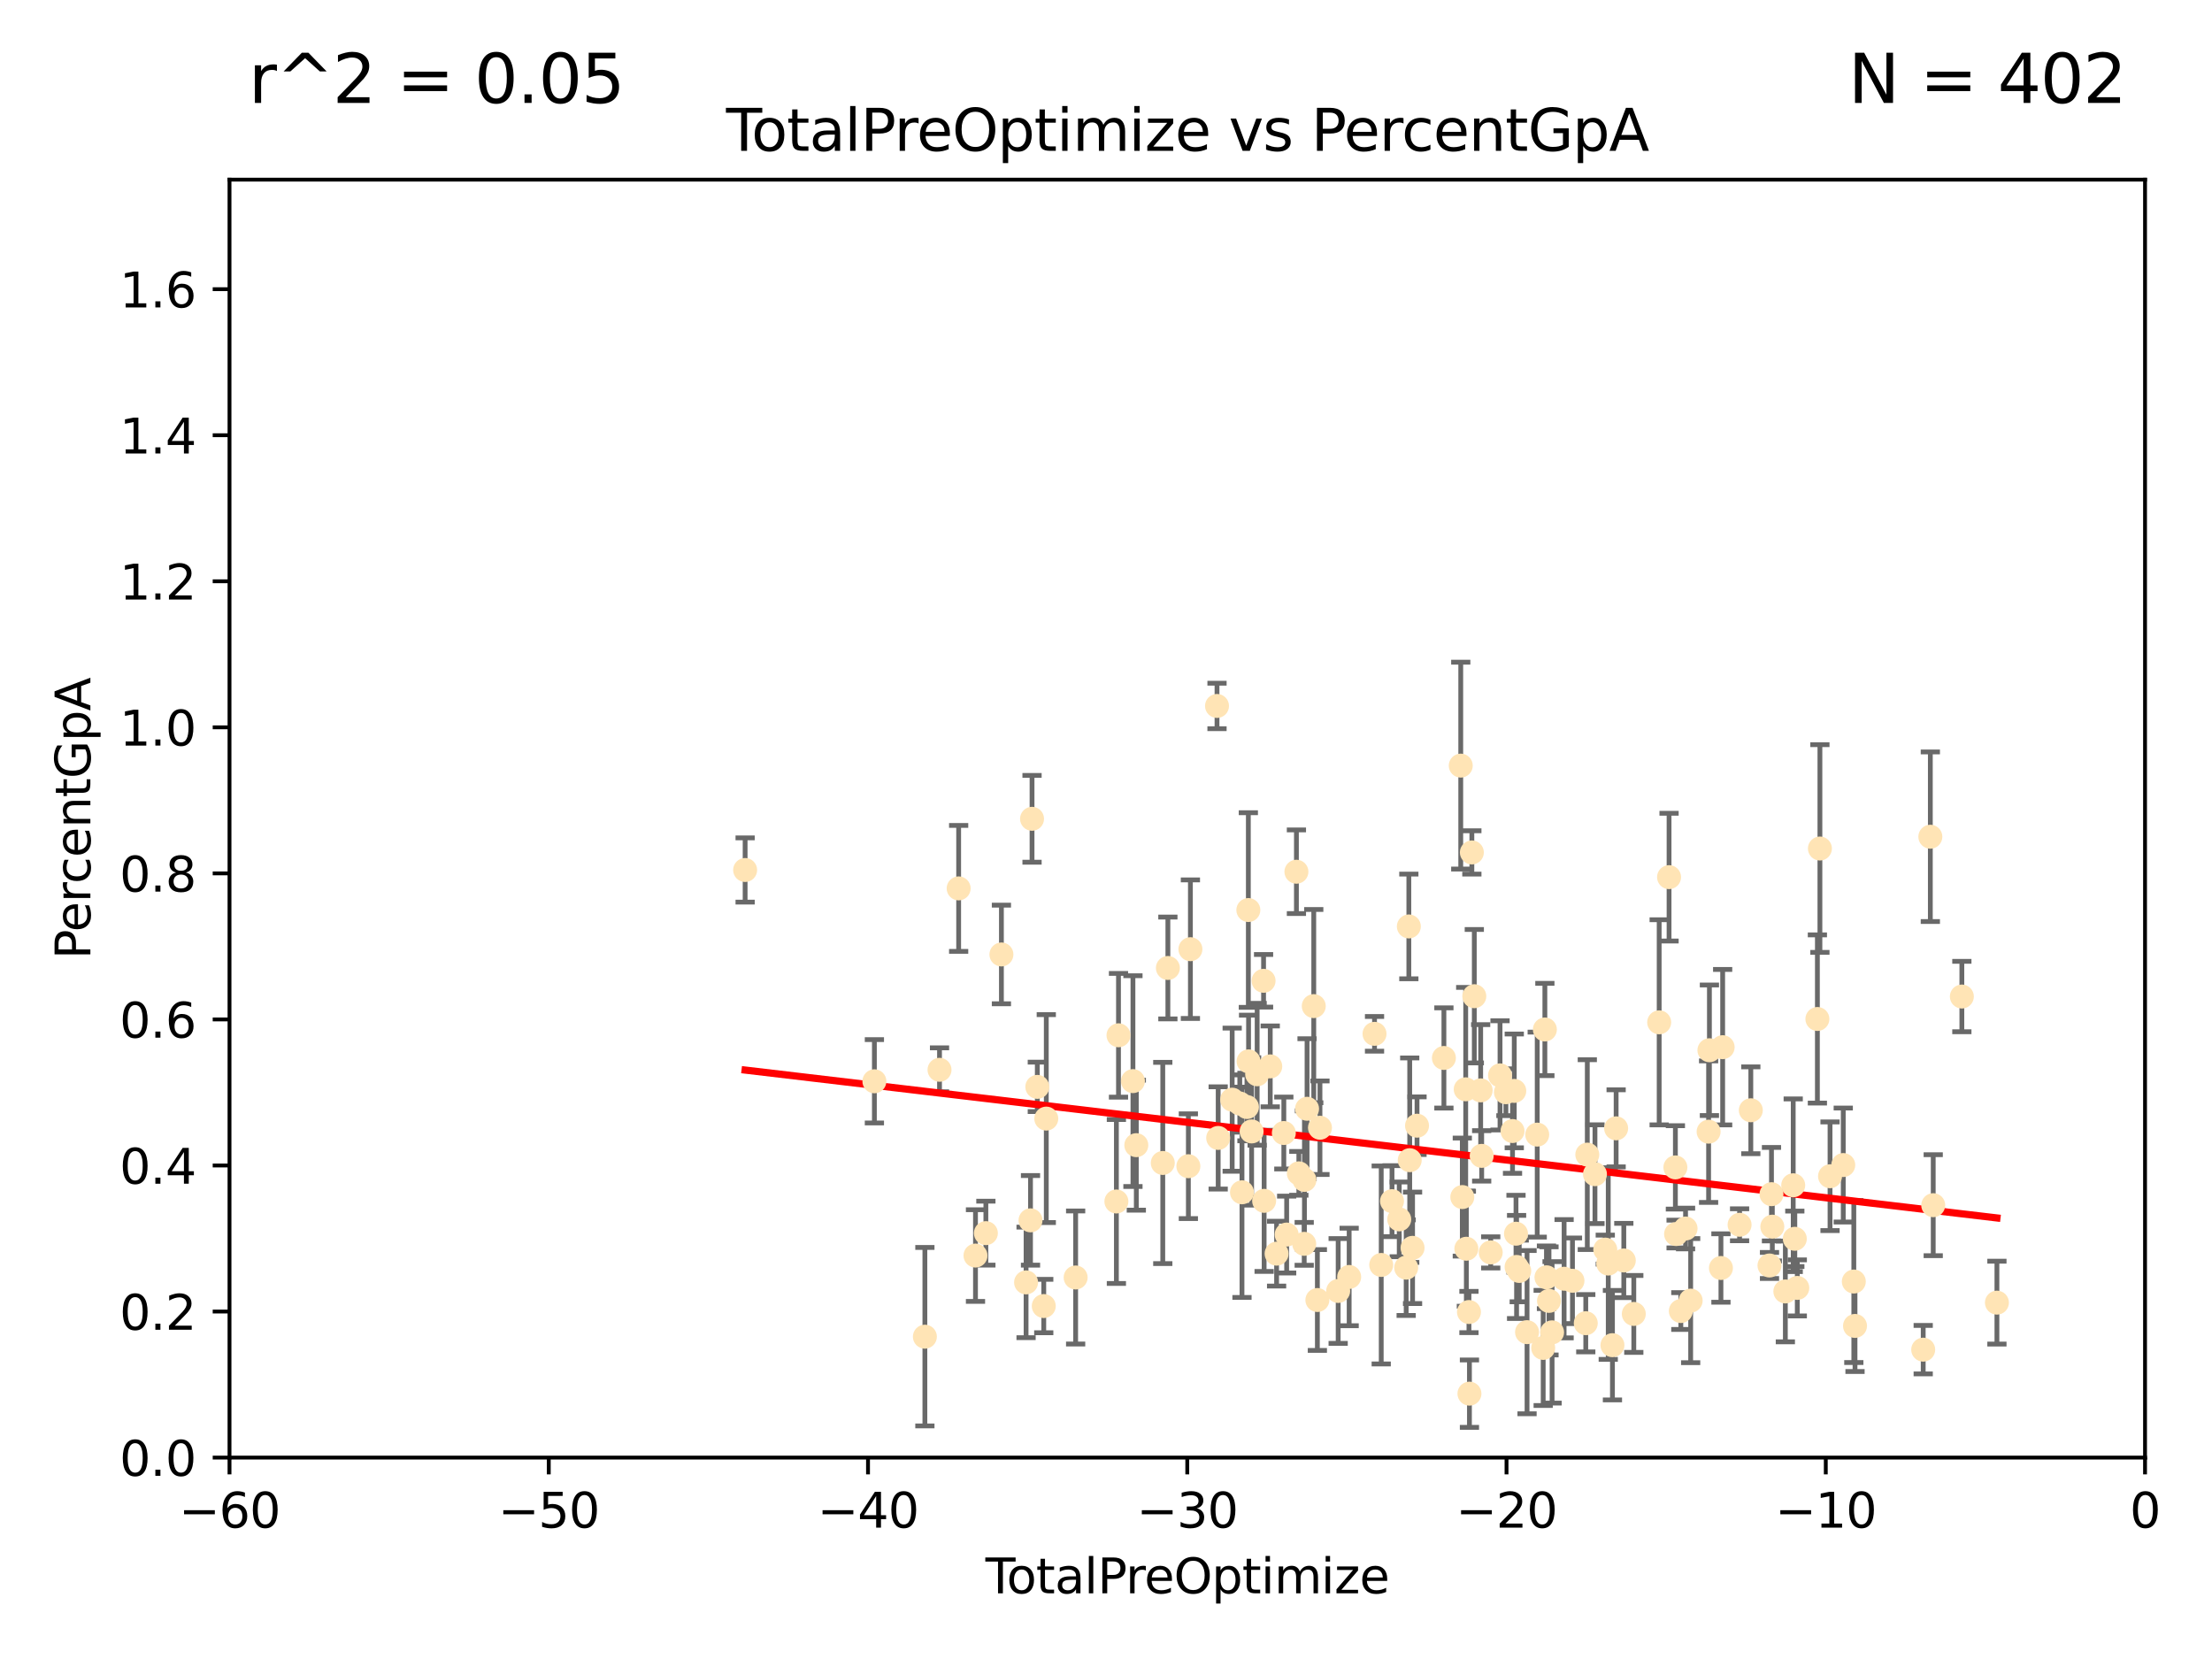 <?xml version="1.0" encoding="utf-8" standalone="no"?>
<!DOCTYPE svg PUBLIC "-//W3C//DTD SVG 1.1//EN"
  "http://www.w3.org/Graphics/SVG/1.1/DTD/svg11.dtd">
<svg xmlns:xlink="http://www.w3.org/1999/xlink" width="460.8pt" height="345.6pt" viewBox="0 0 460.8 345.6" xmlns="http://www.w3.org/2000/svg" version="1.1">
 <defs>
  <style type="text/css">*{stroke-linejoin: round; stroke-linecap: butt}</style>
 </defs>
 <g id="figure_1">
  <g id="patch_1">
   <path d="M 0 345.6 
L 460.8 345.6 
L 460.8 0 
L 0 0 
z
" style="fill: #ffffff"/>
  </g>
  <g id="axes_1">
   <g id="patch_2">
    <path d="M 47.81 303.64 
L 446.85 303.64 
L 446.85 37.422 
L 47.81 37.422 
z
" style="fill: #ffffff"/>
   </g>
   <g id="PathCollection_1">
    <defs>
     <path id="m0536103a00" d="M 0 1.118 
C 0.297 1.118 0.581 1 0.791 0.791 
C 1 0.581 1.118 0.297 1.118 0 
C 1.118 -0.297 1 -0.581 0.791 -0.791 
C 0.581 -1 0.297 -1.118 0 -1.118 
C -0.297 -1.118 -0.581 -1 -0.791 -0.791 
C -1 -0.581 -1.118 -0.297 -1.118 0 
C -1.118 0.297 -1 0.581 -0.791 0.791 
C -0.581 1 -0.297 1.118 0 1.118 
z
" style="stroke: #ffe4b5"/>
    </defs>
    <g clip-path="url(#p72495ca5b1)">
     <use xlink:href="#m0536103a00" x="155.224" y="181.237" style="fill: #ffe4b5; stroke: #ffe4b5"/>
     <use xlink:href="#m0536103a00" x="182.152" y="225.252" style="fill: #ffe4b5; stroke: #ffe4b5"/>
     <use xlink:href="#m0536103a00" x="192.67" y="278.455" style="fill: #ffe4b5; stroke: #ffe4b5"/>
     <use xlink:href="#m0536103a00" x="195.719" y="222.859" style="fill: #ffe4b5; stroke: #ffe4b5"/>
     <use xlink:href="#m0536103a00" x="199.705" y="185.069" style="fill: #ffe4b5; stroke: #ffe4b5"/>
     <use xlink:href="#m0536103a00" x="203.213" y="261.557" style="fill: #ffe4b5; stroke: #ffe4b5"/>
     <use xlink:href="#m0536103a00" x="205.376" y="256.885" style="fill: #ffe4b5; stroke: #ffe4b5"/>
     <use xlink:href="#m0536103a00" x="208.613" y="198.831" style="fill: #ffe4b5; stroke: #ffe4b5"/>
     <use xlink:href="#m0536103a00" x="213.75" y="267.147" style="fill: #ffe4b5; stroke: #ffe4b5"/>
     <use xlink:href="#m0536103a00" x="214.673" y="254.219" style="fill: #ffe4b5; stroke: #ffe4b5"/>
     <use xlink:href="#m0536103a00" x="214.992" y="170.572" style="fill: #ffe4b5; stroke: #ffe4b5"/>
     <use xlink:href="#m0536103a00" x="216.091" y="226.414" style="fill: #ffe4b5; stroke: #ffe4b5"/>
     <use xlink:href="#m0536103a00" x="217.434" y="272.074" style="fill: #ffe4b5; stroke: #ffe4b5"/>
     <use xlink:href="#m0536103a00" x="217.96" y="233.023" style="fill: #ffe4b5; stroke: #ffe4b5"/>
     <use xlink:href="#m0536103a00" x="224.076" y="266.122" style="fill: #ffe4b5; stroke: #ffe4b5"/>
     <use xlink:href="#m0536103a00" x="232.565" y="250.291" style="fill: #ffe4b5; stroke: #ffe4b5"/>
     <use xlink:href="#m0536103a00" x="233.003" y="215.668" style="fill: #ffe4b5; stroke: #ffe4b5"/>
     <use xlink:href="#m0536103a00" x="236.013" y="225.216" style="fill: #ffe4b5; stroke: #ffe4b5"/>
     <use xlink:href="#m0536103a00" x="236.715" y="238.559" style="fill: #ffe4b5; stroke: #ffe4b5"/>
     <use xlink:href="#m0536103a00" x="242.228" y="242.268" style="fill: #ffe4b5; stroke: #ffe4b5"/>
     <use xlink:href="#m0536103a00" x="243.292" y="201.648" style="fill: #ffe4b5; stroke: #ffe4b5"/>
     <use xlink:href="#m0536103a00" x="247.558" y="242.944" style="fill: #ffe4b5; stroke: #ffe4b5"/>
     <use xlink:href="#m0536103a00" x="247.983" y="197.733" style="fill: #ffe4b5; stroke: #ffe4b5"/>
     <use xlink:href="#m0536103a00" x="253.525" y="147.062" style="fill: #ffe4b5; stroke: #ffe4b5"/>
     <use xlink:href="#m0536103a00" x="253.77" y="237.052" style="fill: #ffe4b5; stroke: #ffe4b5"/>
     <use xlink:href="#m0536103a00" x="256.685" y="229.083" style="fill: #ffe4b5; stroke: #ffe4b5"/>
     <use xlink:href="#m0536103a00" x="258.271" y="229.882" style="fill: #ffe4b5; stroke: #ffe4b5"/>
     <use xlink:href="#m0536103a00" x="258.728" y="248.376" style="fill: #ffe4b5; stroke: #ffe4b5"/>
     <use xlink:href="#m0536103a00" x="259.763" y="230.613" style="fill: #ffe4b5; stroke: #ffe4b5"/>
     <use xlink:href="#m0536103a00" x="260.053" y="189.576" style="fill: #ffe4b5; stroke: #ffe4b5"/>
     <use xlink:href="#m0536103a00" x="260.099" y="221.1" style="fill: #ffe4b5; stroke: #ffe4b5"/>
     <use xlink:href="#m0536103a00" x="260.734" y="235.698" style="fill: #ffe4b5; stroke: #ffe4b5"/>
     <use xlink:href="#m0536103a00" x="261.888" y="223.792" style="fill: #ffe4b5; stroke: #ffe4b5"/>
     <use xlink:href="#m0536103a00" x="263.225" y="204.319" style="fill: #ffe4b5; stroke: #ffe4b5"/>
     <use xlink:href="#m0536103a00" x="263.341" y="250.158" style="fill: #ffe4b5; stroke: #ffe4b5"/>
     <use xlink:href="#m0536103a00" x="264.616" y="222.148" style="fill: #ffe4b5; stroke: #ffe4b5"/>
     <use xlink:href="#m0536103a00" x="265.938" y="261.161" style="fill: #ffe4b5; stroke: #ffe4b5"/>
     <use xlink:href="#m0536103a00" x="267.444" y="236.027" style="fill: #ffe4b5; stroke: #ffe4b5"/>
     <use xlink:href="#m0536103a00" x="268.035" y="257.181" style="fill: #ffe4b5; stroke: #ffe4b5"/>
     <use xlink:href="#m0536103a00" x="270.067" y="181.598" style="fill: #ffe4b5; stroke: #ffe4b5"/>
     <use xlink:href="#m0536103a00" x="270.573" y="244.427" style="fill: #ffe4b5; stroke: #ffe4b5"/>
     <use xlink:href="#m0536103a00" x="271.691" y="259.114" style="fill: #ffe4b5; stroke: #ffe4b5"/>
     <use xlink:href="#m0536103a00" x="271.74" y="245.796" style="fill: #ffe4b5; stroke: #ffe4b5"/>
     <use xlink:href="#m0536103a00" x="272.283" y="230.977" style="fill: #ffe4b5; stroke: #ffe4b5"/>
     <use xlink:href="#m0536103a00" x="273.681" y="209.591" style="fill: #ffe4b5; stroke: #ffe4b5"/>
     <use xlink:href="#m0536103a00" x="274.432" y="270.817" style="fill: #ffe4b5; stroke: #ffe4b5"/>
     <use xlink:href="#m0536103a00" x="274.972" y="234.928" style="fill: #ffe4b5; stroke: #ffe4b5"/>
     <use xlink:href="#m0536103a00" x="278.764" y="268.931" style="fill: #ffe4b5; stroke: #ffe4b5"/>
     <use xlink:href="#m0536103a00" x="281.054" y="266.013" style="fill: #ffe4b5; stroke: #ffe4b5"/>
     <use xlink:href="#m0536103a00" x="286.339" y="215.367" style="fill: #ffe4b5; stroke: #ffe4b5"/>
     <use xlink:href="#m0536103a00" x="287.734" y="263.513" style="fill: #ffe4b5; stroke: #ffe4b5"/>
     <use xlink:href="#m0536103a00" x="289.981" y="250.221" style="fill: #ffe4b5; stroke: #ffe4b5"/>
     <use xlink:href="#m0536103a00" x="291.488" y="254.015" style="fill: #ffe4b5; stroke: #ffe4b5"/>
     <use xlink:href="#m0536103a00" x="292.932" y="264.076" style="fill: #ffe4b5; stroke: #ffe4b5"/>
     <use xlink:href="#m0536103a00" x="293.487" y="192.995" style="fill: #ffe4b5; stroke: #ffe4b5"/>
     <use xlink:href="#m0536103a00" x="293.67" y="241.688" style="fill: #ffe4b5; stroke: #ffe4b5"/>
     <use xlink:href="#m0536103a00" x="294.263" y="259.947" style="fill: #ffe4b5; stroke: #ffe4b5"/>
     <use xlink:href="#m0536103a00" x="295.192" y="234.502" style="fill: #ffe4b5; stroke: #ffe4b5"/>
     <use xlink:href="#m0536103a00" x="300.792" y="220.391" style="fill: #ffe4b5; stroke: #ffe4b5"/>
     <use xlink:href="#m0536103a00" x="304.302" y="159.492" style="fill: #ffe4b5; stroke: #ffe4b5"/>
     <use xlink:href="#m0536103a00" x="304.625" y="249.371" style="fill: #ffe4b5; stroke: #ffe4b5"/>
     <use xlink:href="#m0536103a00" x="305.334" y="226.923" style="fill: #ffe4b5; stroke: #ffe4b5"/>
     <use xlink:href="#m0536103a00" x="305.468" y="260.135" style="fill: #ffe4b5; stroke: #ffe4b5"/>
     <use xlink:href="#m0536103a00" x="306.01" y="273.318" style="fill: #ffe4b5; stroke: #ffe4b5"/>
     <use xlink:href="#m0536103a00" x="306.112" y="290.323" style="fill: #ffe4b5; stroke: #ffe4b5"/>
     <use xlink:href="#m0536103a00" x="306.616" y="177.578" style="fill: #ffe4b5; stroke: #ffe4b5"/>
     <use xlink:href="#m0536103a00" x="307.125" y="207.528" style="fill: #ffe4b5; stroke: #ffe4b5"/>
     <use xlink:href="#m0536103a00" x="308.45" y="227.144" style="fill: #ffe4b5; stroke: #ffe4b5"/>
     <use xlink:href="#m0536103a00" x="308.661" y="240.789" style="fill: #ffe4b5; stroke: #ffe4b5"/>
     <use xlink:href="#m0536103a00" x="310.542" y="260.899" style="fill: #ffe4b5; stroke: #ffe4b5"/>
     <use xlink:href="#m0536103a00" x="312.483" y="224.022" style="fill: #ffe4b5; stroke: #ffe4b5"/>
     <use xlink:href="#m0536103a00" x="313.708" y="227.531" style="fill: #ffe4b5; stroke: #ffe4b5"/>
     <use xlink:href="#m0536103a00" x="315.086" y="235.617" style="fill: #ffe4b5; stroke: #ffe4b5"/>
     <use xlink:href="#m0536103a00" x="315.449" y="227.255" style="fill: #ffe4b5; stroke: #ffe4b5"/>
     <use xlink:href="#m0536103a00" x="315.811" y="257.004" style="fill: #ffe4b5; stroke: #ffe4b5"/>
     <use xlink:href="#m0536103a00" x="315.932" y="263.928" style="fill: #ffe4b5; stroke: #ffe4b5"/>
     <use xlink:href="#m0536103a00" x="316.484" y="264.762" style="fill: #ffe4b5; stroke: #ffe4b5"/>
     <use xlink:href="#m0536103a00" x="318.111" y="277.512" style="fill: #ffe4b5; stroke: #ffe4b5"/>
     <use xlink:href="#m0536103a00" x="320.231" y="236.361" style="fill: #ffe4b5; stroke: #ffe4b5"/>
     <use xlink:href="#m0536103a00" x="321.475" y="280.799" style="fill: #ffe4b5; stroke: #ffe4b5"/>
     <use xlink:href="#m0536103a00" x="321.825" y="214.46" style="fill: #ffe4b5; stroke: #ffe4b5"/>
     <use xlink:href="#m0536103a00" x="322.156" y="266.086" style="fill: #ffe4b5; stroke: #ffe4b5"/>
     <use xlink:href="#m0536103a00" x="322.683" y="270.998" style="fill: #ffe4b5; stroke: #ffe4b5"/>
     <use xlink:href="#m0536103a00" x="323.327" y="277.552" style="fill: #ffe4b5; stroke: #ffe4b5"/>
     <use xlink:href="#m0536103a00" x="325.832" y="266.382" style="fill: #ffe4b5; stroke: #ffe4b5"/>
     <use xlink:href="#m0536103a00" x="327.574" y="266.81" style="fill: #ffe4b5; stroke: #ffe4b5"/>
     <use xlink:href="#m0536103a00" x="330.345" y="275.65" style="fill: #ffe4b5; stroke: #ffe4b5"/>
     <use xlink:href="#m0536103a00" x="330.664" y="240.529" style="fill: #ffe4b5; stroke: #ffe4b5"/>
     <use xlink:href="#m0536103a00" x="332.26" y="244.605" style="fill: #ffe4b5; stroke: #ffe4b5"/>
     <use xlink:href="#m0536103a00" x="334.407" y="260.315" style="fill: #ffe4b5; stroke: #ffe4b5"/>
     <use xlink:href="#m0536103a00" x="335.028" y="263.22" style="fill: #ffe4b5; stroke: #ffe4b5"/>
     <use xlink:href="#m0536103a00" x="335.902" y="280.226" style="fill: #ffe4b5; stroke: #ffe4b5"/>
     <use xlink:href="#m0536103a00" x="336.669" y="235.053" style="fill: #ffe4b5; stroke: #ffe4b5"/>
     <use xlink:href="#m0536103a00" x="338.269" y="262.58" style="fill: #ffe4b5; stroke: #ffe4b5"/>
     <use xlink:href="#m0536103a00" x="340.35" y="273.716" style="fill: #ffe4b5; stroke: #ffe4b5"/>
     <use xlink:href="#m0536103a00" x="345.637" y="212.968" style="fill: #ffe4b5; stroke: #ffe4b5"/>
     <use xlink:href="#m0536103a00" x="347.695" y="182.725" style="fill: #ffe4b5; stroke: #ffe4b5"/>
     <use xlink:href="#m0536103a00" x="349.015" y="243.19" style="fill: #ffe4b5; stroke: #ffe4b5"/>
     <use xlink:href="#m0536103a00" x="349.161" y="257.073" style="fill: #ffe4b5; stroke: #ffe4b5"/>
     <use xlink:href="#m0536103a00" x="350.147" y="273.114" style="fill: #ffe4b5; stroke: #ffe4b5"/>
     <use xlink:href="#m0536103a00" x="351.133" y="255.923" style="fill: #ffe4b5; stroke: #ffe4b5"/>
     <use xlink:href="#m0536103a00" x="352.196" y="270.944" style="fill: #ffe4b5; stroke: #ffe4b5"/>
     <use xlink:href="#m0536103a00" x="355.933" y="235.747" style="fill: #ffe4b5; stroke: #ffe4b5"/>
     <use xlink:href="#m0536103a00" x="356.102" y="218.784" style="fill: #ffe4b5; stroke: #ffe4b5"/>
     <use xlink:href="#m0536103a00" x="358.504" y="264.149" style="fill: #ffe4b5; stroke: #ffe4b5"/>
     <use xlink:href="#m0536103a00" x="358.86" y="218.147" style="fill: #ffe4b5; stroke: #ffe4b5"/>
     <use xlink:href="#m0536103a00" x="362.387" y="255.144" style="fill: #ffe4b5; stroke: #ffe4b5"/>
     <use xlink:href="#m0536103a00" x="364.727" y="231.288" style="fill: #ffe4b5; stroke: #ffe4b5"/>
     <use xlink:href="#m0536103a00" x="368.618" y="263.624" style="fill: #ffe4b5; stroke: #ffe4b5"/>
     <use xlink:href="#m0536103a00" x="369.031" y="248.768" style="fill: #ffe4b5; stroke: #ffe4b5"/>
     <use xlink:href="#m0536103a00" x="369.207" y="255.536" style="fill: #ffe4b5; stroke: #ffe4b5"/>
     <use xlink:href="#m0536103a00" x="371.922" y="269.033" style="fill: #ffe4b5; stroke: #ffe4b5"/>
     <use xlink:href="#m0536103a00" x="373.56" y="246.914" style="fill: #ffe4b5; stroke: #ffe4b5"/>
     <use xlink:href="#m0536103a00" x="373.892" y="258.063" style="fill: #ffe4b5; stroke: #ffe4b5"/>
     <use xlink:href="#m0536103a00" x="374.408" y="268.295" style="fill: #ffe4b5; stroke: #ffe4b5"/>
     <use xlink:href="#m0536103a00" x="378.595" y="212.272" style="fill: #ffe4b5; stroke: #ffe4b5"/>
     <use xlink:href="#m0536103a00" x="379.121" y="176.762" style="fill: #ffe4b5; stroke: #ffe4b5"/>
     <use xlink:href="#m0536103a00" x="381.23" y="245.035" style="fill: #ffe4b5; stroke: #ffe4b5"/>
     <use xlink:href="#m0536103a00" x="383.984" y="242.699" style="fill: #ffe4b5; stroke: #ffe4b5"/>
     <use xlink:href="#m0536103a00" x="386.184" y="266.968" style="fill: #ffe4b5; stroke: #ffe4b5"/>
     <use xlink:href="#m0536103a00" x="386.433" y="276.214" style="fill: #ffe4b5; stroke: #ffe4b5"/>
     <use xlink:href="#m0536103a00" x="400.639" y="281.158" style="fill: #ffe4b5; stroke: #ffe4b5"/>
     <use xlink:href="#m0536103a00" x="402.125" y="174.306" style="fill: #ffe4b5; stroke: #ffe4b5"/>
     <use xlink:href="#m0536103a00" x="402.726" y="251.062" style="fill: #ffe4b5; stroke: #ffe4b5"/>
     <use xlink:href="#m0536103a00" x="408.691" y="207.595" style="fill: #ffe4b5; stroke: #ffe4b5"/>
     <use xlink:href="#m0536103a00" x="415.995" y="271.363" style="fill: #ffe4b5; stroke: #ffe4b5"/>
    </g>
   </g>
   <g id="matplotlib.axis_1">
    <g id="xtick_1">
     <g id="line2d_1">
      <defs>
       <path id="m33ca7e873d" d="M 0 0 
L 0 3.5 
" style="stroke: #000000; stroke-width: 0.8"/>
      </defs>
      <g>
       <use xlink:href="#m33ca7e873d" x="47.81" y="303.64" style="stroke: #000000; stroke-width: 0.8"/>
      </g>
     </g>
     <g id="text_1">
      <!-- −60 -->
      <g transform="translate(37.258 318.238)scale(0.1 -0.1)">
       <defs>
        <path id="DejaVuSans-2212" d="M 678 2272 
L 4684 2272 
L 4684 1741 
L 678 1741 
L 678 2272 
z
" transform="scale(0.016)"/>
        <path id="DejaVuSans-36" d="M 2113 2584 
Q 1688 2584 1439 2293 
Q 1191 2003 1191 1497 
Q 1191 994 1439 701 
Q 1688 409 2113 409 
Q 2538 409 2786 701 
Q 3034 994 3034 1497 
Q 3034 2003 2786 2293 
Q 2538 2584 2113 2584 
z
M 3366 4563 
L 3366 3988 
Q 3128 4100 2886 4159 
Q 2644 4219 2406 4219 
Q 1781 4219 1451 3797 
Q 1122 3375 1075 2522 
Q 1259 2794 1537 2939 
Q 1816 3084 2150 3084 
Q 2853 3084 3261 2657 
Q 3669 2231 3669 1497 
Q 3669 778 3244 343 
Q 2819 -91 2113 -91 
Q 1303 -91 875 529 
Q 447 1150 447 2328 
Q 447 3434 972 4092 
Q 1497 4750 2381 4750 
Q 2619 4750 2861 4703 
Q 3103 4656 3366 4563 
z
" transform="scale(0.016)"/>
        <path id="DejaVuSans-30" d="M 2034 4250 
Q 1547 4250 1301 3770 
Q 1056 3291 1056 2328 
Q 1056 1369 1301 889 
Q 1547 409 2034 409 
Q 2525 409 2770 889 
Q 3016 1369 3016 2328 
Q 3016 3291 2770 3770 
Q 2525 4250 2034 4250 
z
M 2034 4750 
Q 2819 4750 3233 4129 
Q 3647 3509 3647 2328 
Q 3647 1150 3233 529 
Q 2819 -91 2034 -91 
Q 1250 -91 836 529 
Q 422 1150 422 2328 
Q 422 3509 836 4129 
Q 1250 4750 2034 4750 
z
" transform="scale(0.016)"/>
       </defs>
       <use xlink:href="#DejaVuSans-2212"/>
       <use xlink:href="#DejaVuSans-36" x="83.789"/>
       <use xlink:href="#DejaVuSans-30" x="147.412"/>
      </g>
     </g>
    </g>
    <g id="xtick_2">
     <g id="line2d_2">
      <g>
       <use xlink:href="#m33ca7e873d" x="114.317" y="303.64" style="stroke: #000000; stroke-width: 0.8"/>
      </g>
     </g>
     <g id="text_2">
      <!-- −50 -->
      <g transform="translate(103.764 318.238)scale(0.1 -0.1)">
       <defs>
        <path id="DejaVuSans-35" d="M 691 4666 
L 3169 4666 
L 3169 4134 
L 1269 4134 
L 1269 2991 
Q 1406 3038 1543 3061 
Q 1681 3084 1819 3084 
Q 2600 3084 3056 2656 
Q 3513 2228 3513 1497 
Q 3513 744 3044 326 
Q 2575 -91 1722 -91 
Q 1428 -91 1123 -41 
Q 819 9 494 109 
L 494 744 
Q 775 591 1075 516 
Q 1375 441 1709 441 
Q 2250 441 2565 725 
Q 2881 1009 2881 1497 
Q 2881 1984 2565 2268 
Q 2250 2553 1709 2553 
Q 1456 2553 1204 2497 
Q 953 2441 691 2322 
L 691 4666 
z
" transform="scale(0.016)"/>
       </defs>
       <use xlink:href="#DejaVuSans-2212"/>
       <use xlink:href="#DejaVuSans-35" x="83.789"/>
       <use xlink:href="#DejaVuSans-30" x="147.412"/>
      </g>
     </g>
    </g>
    <g id="xtick_3">
     <g id="line2d_3">
      <g>
       <use xlink:href="#m33ca7e873d" x="180.823" y="303.64" style="stroke: #000000; stroke-width: 0.8"/>
      </g>
     </g>
     <g id="text_3">
      <!-- −40 -->
      <g transform="translate(170.271 318.238)scale(0.1 -0.1)">
       <defs>
        <path id="DejaVuSans-34" d="M 2419 4116 
L 825 1625 
L 2419 1625 
L 2419 4116 
z
M 2253 4666 
L 3047 4666 
L 3047 1625 
L 3713 1625 
L 3713 1100 
L 3047 1100 
L 3047 0 
L 2419 0 
L 2419 1100 
L 313 1100 
L 313 1709 
L 2253 4666 
z
" transform="scale(0.016)"/>
       </defs>
       <use xlink:href="#DejaVuSans-2212"/>
       <use xlink:href="#DejaVuSans-34" x="83.789"/>
       <use xlink:href="#DejaVuSans-30" x="147.412"/>
      </g>
     </g>
    </g>
    <g id="xtick_4">
     <g id="line2d_4">
      <g>
       <use xlink:href="#m33ca7e873d" x="247.33" y="303.64" style="stroke: #000000; stroke-width: 0.8"/>
      </g>
     </g>
     <g id="text_4">
      <!-- −30 -->
      <g transform="translate(236.778 318.238)scale(0.1 -0.1)">
       <defs>
        <path id="DejaVuSans-33" d="M 2597 2516 
Q 3050 2419 3304 2112 
Q 3559 1806 3559 1356 
Q 3559 666 3084 287 
Q 2609 -91 1734 -91 
Q 1441 -91 1130 -33 
Q 819 25 488 141 
L 488 750 
Q 750 597 1062 519 
Q 1375 441 1716 441 
Q 2309 441 2620 675 
Q 2931 909 2931 1356 
Q 2931 1769 2642 2001 
Q 2353 2234 1838 2234 
L 1294 2234 
L 1294 2753 
L 1863 2753 
Q 2328 2753 2575 2939 
Q 2822 3125 2822 3475 
Q 2822 3834 2567 4026 
Q 2313 4219 1838 4219 
Q 1578 4219 1281 4162 
Q 984 4106 628 3988 
L 628 4550 
Q 988 4650 1302 4700 
Q 1616 4750 1894 4750 
Q 2613 4750 3031 4423 
Q 3450 4097 3450 3541 
Q 3450 3153 3228 2886 
Q 3006 2619 2597 2516 
z
" transform="scale(0.016)"/>
       </defs>
       <use xlink:href="#DejaVuSans-2212"/>
       <use xlink:href="#DejaVuSans-33" x="83.789"/>
       <use xlink:href="#DejaVuSans-30" x="147.412"/>
      </g>
     </g>
    </g>
    <g id="xtick_5">
     <g id="line2d_5">
      <g>
       <use xlink:href="#m33ca7e873d" x="313.837" y="303.64" style="stroke: #000000; stroke-width: 0.8"/>
      </g>
     </g>
     <g id="text_5">
      <!-- −20 -->
      <g transform="translate(303.284 318.238)scale(0.1 -0.1)">
       <defs>
        <path id="DejaVuSans-32" d="M 1228 531 
L 3431 531 
L 3431 0 
L 469 0 
L 469 531 
Q 828 903 1448 1529 
Q 2069 2156 2228 2338 
Q 2531 2678 2651 2914 
Q 2772 3150 2772 3378 
Q 2772 3750 2511 3984 
Q 2250 4219 1831 4219 
Q 1534 4219 1204 4116 
Q 875 4013 500 3803 
L 500 4441 
Q 881 4594 1212 4672 
Q 1544 4750 1819 4750 
Q 2544 4750 2975 4387 
Q 3406 4025 3406 3419 
Q 3406 3131 3298 2873 
Q 3191 2616 2906 2266 
Q 2828 2175 2409 1742 
Q 1991 1309 1228 531 
z
" transform="scale(0.016)"/>
       </defs>
       <use xlink:href="#DejaVuSans-2212"/>
       <use xlink:href="#DejaVuSans-32" x="83.789"/>
       <use xlink:href="#DejaVuSans-30" x="147.412"/>
      </g>
     </g>
    </g>
    <g id="xtick_6">
     <g id="line2d_6">
      <g>
       <use xlink:href="#m33ca7e873d" x="380.343" y="303.64" style="stroke: #000000; stroke-width: 0.8"/>
      </g>
     </g>
     <g id="text_6">
      <!-- −10 -->
      <g transform="translate(369.791 318.238)scale(0.1 -0.1)">
       <defs>
        <path id="DejaVuSans-31" d="M 794 531 
L 1825 531 
L 1825 4091 
L 703 3866 
L 703 4441 
L 1819 4666 
L 2450 4666 
L 2450 531 
L 3481 531 
L 3481 0 
L 794 0 
L 794 531 
z
" transform="scale(0.016)"/>
       </defs>
       <use xlink:href="#DejaVuSans-2212"/>
       <use xlink:href="#DejaVuSans-31" x="83.789"/>
       <use xlink:href="#DejaVuSans-30" x="147.412"/>
      </g>
     </g>
    </g>
    <g id="xtick_7">
     <g id="line2d_7">
      <g>
       <use xlink:href="#m33ca7e873d" x="446.85" y="303.64" style="stroke: #000000; stroke-width: 0.8"/>
      </g>
     </g>
     <g id="text_7">
      <!-- 0 -->
      <g transform="translate(443.669 318.238)scale(0.1 -0.1)">
       <use xlink:href="#DejaVuSans-30"/>
      </g>
     </g>
    </g>
    <g id="text_8">
     <!-- TotalPreOptimize -->
     <g transform="translate(205.287 331.917)scale(0.1 -0.1)">
      <defs>
       <path id="DejaVuSans-54" d="M -19 4666 
L 3928 4666 
L 3928 4134 
L 2272 4134 
L 2272 0 
L 1638 0 
L 1638 4134 
L -19 4134 
L -19 4666 
z
" transform="scale(0.016)"/>
       <path id="DejaVuSans-6f" d="M 1959 3097 
Q 1497 3097 1228 2736 
Q 959 2375 959 1747 
Q 959 1119 1226 758 
Q 1494 397 1959 397 
Q 2419 397 2687 759 
Q 2956 1122 2956 1747 
Q 2956 2369 2687 2733 
Q 2419 3097 1959 3097 
z
M 1959 3584 
Q 2709 3584 3137 3096 
Q 3566 2609 3566 1747 
Q 3566 888 3137 398 
Q 2709 -91 1959 -91 
Q 1206 -91 779 398 
Q 353 888 353 1747 
Q 353 2609 779 3096 
Q 1206 3584 1959 3584 
z
" transform="scale(0.016)"/>
       <path id="DejaVuSans-74" d="M 1172 4494 
L 1172 3500 
L 2356 3500 
L 2356 3053 
L 1172 3053 
L 1172 1153 
Q 1172 725 1289 603 
Q 1406 481 1766 481 
L 2356 481 
L 2356 0 
L 1766 0 
Q 1100 0 847 248 
Q 594 497 594 1153 
L 594 3053 
L 172 3053 
L 172 3500 
L 594 3500 
L 594 4494 
L 1172 4494 
z
" transform="scale(0.016)"/>
       <path id="DejaVuSans-61" d="M 2194 1759 
Q 1497 1759 1228 1600 
Q 959 1441 959 1056 
Q 959 750 1161 570 
Q 1363 391 1709 391 
Q 2188 391 2477 730 
Q 2766 1069 2766 1631 
L 2766 1759 
L 2194 1759 
z
M 3341 1997 
L 3341 0 
L 2766 0 
L 2766 531 
Q 2569 213 2275 61 
Q 1981 -91 1556 -91 
Q 1019 -91 701 211 
Q 384 513 384 1019 
Q 384 1609 779 1909 
Q 1175 2209 1959 2209 
L 2766 2209 
L 2766 2266 
Q 2766 2663 2505 2880 
Q 2244 3097 1772 3097 
Q 1472 3097 1187 3025 
Q 903 2953 641 2809 
L 641 3341 
Q 956 3463 1253 3523 
Q 1550 3584 1831 3584 
Q 2591 3584 2966 3190 
Q 3341 2797 3341 1997 
z
" transform="scale(0.016)"/>
       <path id="DejaVuSans-6c" d="M 603 4863 
L 1178 4863 
L 1178 0 
L 603 0 
L 603 4863 
z
" transform="scale(0.016)"/>
       <path id="DejaVuSans-50" d="M 1259 4147 
L 1259 2394 
L 2053 2394 
Q 2494 2394 2734 2622 
Q 2975 2850 2975 3272 
Q 2975 3691 2734 3919 
Q 2494 4147 2053 4147 
L 1259 4147 
z
M 628 4666 
L 2053 4666 
Q 2838 4666 3239 4311 
Q 3641 3956 3641 3272 
Q 3641 2581 3239 2228 
Q 2838 1875 2053 1875 
L 1259 1875 
L 1259 0 
L 628 0 
L 628 4666 
z
" transform="scale(0.016)"/>
       <path id="DejaVuSans-72" d="M 2631 2963 
Q 2534 3019 2420 3045 
Q 2306 3072 2169 3072 
Q 1681 3072 1420 2755 
Q 1159 2438 1159 1844 
L 1159 0 
L 581 0 
L 581 3500 
L 1159 3500 
L 1159 2956 
Q 1341 3275 1631 3429 
Q 1922 3584 2338 3584 
Q 2397 3584 2469 3576 
Q 2541 3569 2628 3553 
L 2631 2963 
z
" transform="scale(0.016)"/>
       <path id="DejaVuSans-65" d="M 3597 1894 
L 3597 1613 
L 953 1613 
Q 991 1019 1311 708 
Q 1631 397 2203 397 
Q 2534 397 2845 478 
Q 3156 559 3463 722 
L 3463 178 
Q 3153 47 2828 -22 
Q 2503 -91 2169 -91 
Q 1331 -91 842 396 
Q 353 884 353 1716 
Q 353 2575 817 3079 
Q 1281 3584 2069 3584 
Q 2775 3584 3186 3129 
Q 3597 2675 3597 1894 
z
M 3022 2063 
Q 3016 2534 2758 2815 
Q 2500 3097 2075 3097 
Q 1594 3097 1305 2825 
Q 1016 2553 972 2059 
L 3022 2063 
z
" transform="scale(0.016)"/>
       <path id="DejaVuSans-4f" d="M 2522 4238 
Q 1834 4238 1429 3725 
Q 1025 3213 1025 2328 
Q 1025 1447 1429 934 
Q 1834 422 2522 422 
Q 3209 422 3611 934 
Q 4013 1447 4013 2328 
Q 4013 3213 3611 3725 
Q 3209 4238 2522 4238 
z
M 2522 4750 
Q 3503 4750 4090 4092 
Q 4678 3434 4678 2328 
Q 4678 1225 4090 567 
Q 3503 -91 2522 -91 
Q 1538 -91 948 565 
Q 359 1222 359 2328 
Q 359 3434 948 4092 
Q 1538 4750 2522 4750 
z
" transform="scale(0.016)"/>
       <path id="DejaVuSans-70" d="M 1159 525 
L 1159 -1331 
L 581 -1331 
L 581 3500 
L 1159 3500 
L 1159 2969 
Q 1341 3281 1617 3432 
Q 1894 3584 2278 3584 
Q 2916 3584 3314 3078 
Q 3713 2572 3713 1747 
Q 3713 922 3314 415 
Q 2916 -91 2278 -91 
Q 1894 -91 1617 61 
Q 1341 213 1159 525 
z
M 3116 1747 
Q 3116 2381 2855 2742 
Q 2594 3103 2138 3103 
Q 1681 3103 1420 2742 
Q 1159 2381 1159 1747 
Q 1159 1113 1420 752 
Q 1681 391 2138 391 
Q 2594 391 2855 752 
Q 3116 1113 3116 1747 
z
" transform="scale(0.016)"/>
       <path id="DejaVuSans-69" d="M 603 3500 
L 1178 3500 
L 1178 0 
L 603 0 
L 603 3500 
z
M 603 4863 
L 1178 4863 
L 1178 4134 
L 603 4134 
L 603 4863 
z
" transform="scale(0.016)"/>
       <path id="DejaVuSans-6d" d="M 3328 2828 
Q 3544 3216 3844 3400 
Q 4144 3584 4550 3584 
Q 5097 3584 5394 3201 
Q 5691 2819 5691 2113 
L 5691 0 
L 5113 0 
L 5113 2094 
Q 5113 2597 4934 2840 
Q 4756 3084 4391 3084 
Q 3944 3084 3684 2787 
Q 3425 2491 3425 1978 
L 3425 0 
L 2847 0 
L 2847 2094 
Q 2847 2600 2669 2842 
Q 2491 3084 2119 3084 
Q 1678 3084 1418 2786 
Q 1159 2488 1159 1978 
L 1159 0 
L 581 0 
L 581 3500 
L 1159 3500 
L 1159 2956 
Q 1356 3278 1631 3431 
Q 1906 3584 2284 3584 
Q 2666 3584 2933 3390 
Q 3200 3197 3328 2828 
z
" transform="scale(0.016)"/>
       <path id="DejaVuSans-7a" d="M 353 3500 
L 3084 3500 
L 3084 2975 
L 922 459 
L 3084 459 
L 3084 0 
L 275 0 
L 275 525 
L 2438 3041 
L 353 3041 
L 353 3500 
z
" transform="scale(0.016)"/>
      </defs>
      <use xlink:href="#DejaVuSans-54"/>
      <use xlink:href="#DejaVuSans-6f" x="44.084"/>
      <use xlink:href="#DejaVuSans-74" x="105.266"/>
      <use xlink:href="#DejaVuSans-61" x="144.475"/>
      <use xlink:href="#DejaVuSans-6c" x="205.754"/>
      <use xlink:href="#DejaVuSans-50" x="233.537"/>
      <use xlink:href="#DejaVuSans-72" x="292.09"/>
      <use xlink:href="#DejaVuSans-65" x="330.953"/>
      <use xlink:href="#DejaVuSans-4f" x="392.477"/>
      <use xlink:href="#DejaVuSans-70" x="471.188"/>
      <use xlink:href="#DejaVuSans-74" x="534.664"/>
      <use xlink:href="#DejaVuSans-69" x="573.873"/>
      <use xlink:href="#DejaVuSans-6d" x="601.656"/>
      <use xlink:href="#DejaVuSans-69" x="699.068"/>
      <use xlink:href="#DejaVuSans-7a" x="726.852"/>
      <use xlink:href="#DejaVuSans-65" x="779.342"/>
     </g>
    </g>
   </g>
   <g id="matplotlib.axis_2">
    <g id="ytick_1">
     <g id="line2d_8">
      <defs>
       <path id="mde6648b024" d="M 0 0 
L -3.5 0 
" style="stroke: #000000; stroke-width: 0.8"/>
      </defs>
      <g>
       <use xlink:href="#mde6648b024" x="47.81" y="303.64" style="stroke: #000000; stroke-width: 0.8"/>
      </g>
     </g>
     <g id="text_9">
      <!-- 0.0 -->
      <g transform="translate(24.907 307.439)scale(0.1 -0.1)">
       <defs>
        <path id="DejaVuSans-2e" d="M 684 794 
L 1344 794 
L 1344 0 
L 684 0 
L 684 794 
z
" transform="scale(0.016)"/>
       </defs>
       <use xlink:href="#DejaVuSans-30"/>
       <use xlink:href="#DejaVuSans-2e" x="63.623"/>
       <use xlink:href="#DejaVuSans-30" x="95.41"/>
      </g>
     </g>
    </g>
    <g id="ytick_2">
     <g id="line2d_9">
      <g>
       <use xlink:href="#mde6648b024" x="47.81" y="273.215" style="stroke: #000000; stroke-width: 0.8"/>
      </g>
     </g>
     <g id="text_10">
      <!-- 0.2 -->
      <g transform="translate(24.907 277.014)scale(0.1 -0.1)">
       <use xlink:href="#DejaVuSans-30"/>
       <use xlink:href="#DejaVuSans-2e" x="63.623"/>
       <use xlink:href="#DejaVuSans-32" x="95.41"/>
      </g>
     </g>
    </g>
    <g id="ytick_3">
     <g id="line2d_10">
      <g>
       <use xlink:href="#mde6648b024" x="47.81" y="242.79" style="stroke: #000000; stroke-width: 0.8"/>
      </g>
     </g>
     <g id="text_11">
      <!-- 0.4 -->
      <g transform="translate(24.907 246.589)scale(0.1 -0.1)">
       <use xlink:href="#DejaVuSans-30"/>
       <use xlink:href="#DejaVuSans-2e" x="63.623"/>
       <use xlink:href="#DejaVuSans-34" x="95.41"/>
      </g>
     </g>
    </g>
    <g id="ytick_4">
     <g id="line2d_11">
      <g>
       <use xlink:href="#mde6648b024" x="47.81" y="212.365" style="stroke: #000000; stroke-width: 0.8"/>
      </g>
     </g>
     <g id="text_12">
      <!-- 0.6 -->
      <g transform="translate(24.907 216.164)scale(0.1 -0.1)">
       <use xlink:href="#DejaVuSans-30"/>
       <use xlink:href="#DejaVuSans-2e" x="63.623"/>
       <use xlink:href="#DejaVuSans-36" x="95.41"/>
      </g>
     </g>
    </g>
    <g id="ytick_5">
     <g id="line2d_12">
      <g>
       <use xlink:href="#mde6648b024" x="47.81" y="181.94" style="stroke: #000000; stroke-width: 0.8"/>
      </g>
     </g>
     <g id="text_13">
      <!-- 0.8 -->
      <g transform="translate(24.907 185.739)scale(0.1 -0.1)">
       <defs>
        <path id="DejaVuSans-38" d="M 2034 2216 
Q 1584 2216 1326 1975 
Q 1069 1734 1069 1313 
Q 1069 891 1326 650 
Q 1584 409 2034 409 
Q 2484 409 2743 651 
Q 3003 894 3003 1313 
Q 3003 1734 2745 1975 
Q 2488 2216 2034 2216 
z
M 1403 2484 
Q 997 2584 770 2862 
Q 544 3141 544 3541 
Q 544 4100 942 4425 
Q 1341 4750 2034 4750 
Q 2731 4750 3128 4425 
Q 3525 4100 3525 3541 
Q 3525 3141 3298 2862 
Q 3072 2584 2669 2484 
Q 3125 2378 3379 2068 
Q 3634 1759 3634 1313 
Q 3634 634 3220 271 
Q 2806 -91 2034 -91 
Q 1263 -91 848 271 
Q 434 634 434 1313 
Q 434 1759 690 2068 
Q 947 2378 1403 2484 
z
M 1172 3481 
Q 1172 3119 1398 2916 
Q 1625 2713 2034 2713 
Q 2441 2713 2670 2916 
Q 2900 3119 2900 3481 
Q 2900 3844 2670 4047 
Q 2441 4250 2034 4250 
Q 1625 4250 1398 4047 
Q 1172 3844 1172 3481 
z
" transform="scale(0.016)"/>
       </defs>
       <use xlink:href="#DejaVuSans-30"/>
       <use xlink:href="#DejaVuSans-2e" x="63.623"/>
       <use xlink:href="#DejaVuSans-38" x="95.41"/>
      </g>
     </g>
    </g>
    <g id="ytick_6">
     <g id="line2d_13">
      <g>
       <use xlink:href="#mde6648b024" x="47.81" y="151.515" style="stroke: #000000; stroke-width: 0.8"/>
      </g>
     </g>
     <g id="text_14">
      <!-- 1.0 -->
      <g transform="translate(24.907 155.315)scale(0.1 -0.1)">
       <use xlink:href="#DejaVuSans-31"/>
       <use xlink:href="#DejaVuSans-2e" x="63.623"/>
       <use xlink:href="#DejaVuSans-30" x="95.41"/>
      </g>
     </g>
    </g>
    <g id="ytick_7">
     <g id="line2d_14">
      <g>
       <use xlink:href="#mde6648b024" x="47.81" y="121.09" style="stroke: #000000; stroke-width: 0.8"/>
      </g>
     </g>
     <g id="text_15">
      <!-- 1.2 -->
      <g transform="translate(24.907 124.89)scale(0.1 -0.1)">
       <use xlink:href="#DejaVuSans-31"/>
       <use xlink:href="#DejaVuSans-2e" x="63.623"/>
       <use xlink:href="#DejaVuSans-32" x="95.41"/>
      </g>
     </g>
    </g>
    <g id="ytick_8">
     <g id="line2d_15">
      <g>
       <use xlink:href="#mde6648b024" x="47.81" y="90.665" style="stroke: #000000; stroke-width: 0.8"/>
      </g>
     </g>
     <g id="text_16">
      <!-- 1.4 -->
      <g transform="translate(24.907 94.465)scale(0.1 -0.1)">
       <use xlink:href="#DejaVuSans-31"/>
       <use xlink:href="#DejaVuSans-2e" x="63.623"/>
       <use xlink:href="#DejaVuSans-34" x="95.41"/>
      </g>
     </g>
    </g>
    <g id="ytick_9">
     <g id="line2d_16">
      <g>
       <use xlink:href="#mde6648b024" x="47.81" y="60.241" style="stroke: #000000; stroke-width: 0.8"/>
      </g>
     </g>
     <g id="text_17">
      <!-- 1.6 -->
      <g transform="translate(24.907 64.04)scale(0.1 -0.1)">
       <use xlink:href="#DejaVuSans-31"/>
       <use xlink:href="#DejaVuSans-2e" x="63.623"/>
       <use xlink:href="#DejaVuSans-36" x="95.41"/>
      </g>
     </g>
    </g>
    <g id="text_18">
     <!-- PercentGpA -->
     <g transform="translate(18.827 199.807)rotate(-90)scale(0.1 -0.1)">
      <defs>
       <path id="DejaVuSans-63" d="M 3122 3366 
L 3122 2828 
Q 2878 2963 2633 3030 
Q 2388 3097 2138 3097 
Q 1578 3097 1268 2742 
Q 959 2388 959 1747 
Q 959 1106 1268 751 
Q 1578 397 2138 397 
Q 2388 397 2633 464 
Q 2878 531 3122 666 
L 3122 134 
Q 2881 22 2623 -34 
Q 2366 -91 2075 -91 
Q 1284 -91 818 406 
Q 353 903 353 1747 
Q 353 2603 823 3093 
Q 1294 3584 2113 3584 
Q 2378 3584 2631 3529 
Q 2884 3475 3122 3366 
z
" transform="scale(0.016)"/>
       <path id="DejaVuSans-6e" d="M 3513 2113 
L 3513 0 
L 2938 0 
L 2938 2094 
Q 2938 2591 2744 2837 
Q 2550 3084 2163 3084 
Q 1697 3084 1428 2787 
Q 1159 2491 1159 1978 
L 1159 0 
L 581 0 
L 581 3500 
L 1159 3500 
L 1159 2956 
Q 1366 3272 1645 3428 
Q 1925 3584 2291 3584 
Q 2894 3584 3203 3211 
Q 3513 2838 3513 2113 
z
" transform="scale(0.016)"/>
       <path id="DejaVuSans-47" d="M 3809 666 
L 3809 1919 
L 2778 1919 
L 2778 2438 
L 4434 2438 
L 4434 434 
Q 4069 175 3628 42 
Q 3188 -91 2688 -91 
Q 1594 -91 976 548 
Q 359 1188 359 2328 
Q 359 3472 976 4111 
Q 1594 4750 2688 4750 
Q 3144 4750 3555 4637 
Q 3966 4525 4313 4306 
L 4313 3634 
Q 3963 3931 3569 4081 
Q 3175 4231 2741 4231 
Q 1884 4231 1454 3753 
Q 1025 3275 1025 2328 
Q 1025 1384 1454 906 
Q 1884 428 2741 428 
Q 3075 428 3337 486 
Q 3600 544 3809 666 
z
" transform="scale(0.016)"/>
       <path id="DejaVuSans-41" d="M 2188 4044 
L 1331 1722 
L 3047 1722 
L 2188 4044 
z
M 1831 4666 
L 2547 4666 
L 4325 0 
L 3669 0 
L 3244 1197 
L 1141 1197 
L 716 0 
L 50 0 
L 1831 4666 
z
" transform="scale(0.016)"/>
      </defs>
      <use xlink:href="#DejaVuSans-50"/>
      <use xlink:href="#DejaVuSans-65" x="56.678"/>
      <use xlink:href="#DejaVuSans-72" x="118.201"/>
      <use xlink:href="#DejaVuSans-63" x="157.064"/>
      <use xlink:href="#DejaVuSans-65" x="212.045"/>
      <use xlink:href="#DejaVuSans-6e" x="273.568"/>
      <use xlink:href="#DejaVuSans-74" x="336.947"/>
      <use xlink:href="#DejaVuSans-47" x="376.156"/>
      <use xlink:href="#DejaVuSans-70" x="453.646"/>
      <use xlink:href="#DejaVuSans-41" x="517.123"/>
     </g>
    </g>
   </g>
   <g id="LineCollection_1">
    <path d="M 155.224 187.929 
L 155.224 174.546 
" clip-path="url(#p72495ca5b1)" style="fill: none; stroke: #696969"/>
    <path d="M 182.152 233.936 
L 182.152 216.567 
" clip-path="url(#p72495ca5b1)" style="fill: none; stroke: #696969"/>
    <path d="M 192.67 297.046 
L 192.67 259.865 
" clip-path="url(#p72495ca5b1)" style="fill: none; stroke: #696969"/>
    <path d="M 195.719 227.435 
L 195.719 218.284 
" clip-path="url(#p72495ca5b1)" style="fill: none; stroke: #696969"/>
    <path d="M 199.705 198.187 
L 199.705 171.951 
" clip-path="url(#p72495ca5b1)" style="fill: none; stroke: #696969"/>
    <path d="M 203.213 271.104 
L 203.213 252.01 
" clip-path="url(#p72495ca5b1)" style="fill: none; stroke: #696969"/>
    <path d="M 205.376 263.543 
L 205.376 250.227 
" clip-path="url(#p72495ca5b1)" style="fill: none; stroke: #696969"/>
    <path d="M 208.613 209.103 
L 208.613 188.559 
" clip-path="url(#p72495ca5b1)" style="fill: none; stroke: #696969"/>
    <path d="M 213.75 278.663 
L 213.75 255.632 
" clip-path="url(#p72495ca5b1)" style="fill: none; stroke: #696969"/>
    <path d="M 214.673 263.552 
L 214.673 244.886 
" clip-path="url(#p72495ca5b1)" style="fill: none; stroke: #696969"/>
    <path d="M 214.992 179.614 
L 214.992 161.53 
" clip-path="url(#p72495ca5b1)" style="fill: none; stroke: #696969"/>
    <path d="M 216.091 231.562 
L 216.091 221.266 
" clip-path="url(#p72495ca5b1)" style="fill: none; stroke: #696969"/>
    <path d="M 217.434 277.636 
L 217.434 266.512 
" clip-path="url(#p72495ca5b1)" style="fill: none; stroke: #696969"/>
    <path d="M 217.96 254.68 
L 217.96 211.367 
" clip-path="url(#p72495ca5b1)" style="fill: none; stroke: #696969"/>
    <path d="M 224.076 279.982 
L 224.076 252.263 
" clip-path="url(#p72495ca5b1)" style="fill: none; stroke: #696969"/>
    <path d="M 232.565 267.368 
L 232.565 233.214 
" clip-path="url(#p72495ca5b1)" style="fill: none; stroke: #696969"/>
    <path d="M 233.003 228.556 
L 233.003 202.779 
" clip-path="url(#p72495ca5b1)" style="fill: none; stroke: #696969"/>
    <path d="M 236.013 247.169 
L 236.013 203.264 
" clip-path="url(#p72495ca5b1)" style="fill: none; stroke: #696969"/>
    <path d="M 236.715 252.099 
L 236.715 225.019 
" clip-path="url(#p72495ca5b1)" style="fill: none; stroke: #696969"/>
    <path d="M 242.228 263.228 
L 242.228 221.307 
" clip-path="url(#p72495ca5b1)" style="fill: none; stroke: #696969"/>
    <path d="M 243.292 212.254 
L 243.292 191.042 
" clip-path="url(#p72495ca5b1)" style="fill: none; stroke: #696969"/>
    <path d="M 247.558 253.854 
L 247.558 232.034 
" clip-path="url(#p72495ca5b1)" style="fill: none; stroke: #696969"/>
    <path d="M 247.983 212.165 
L 247.983 183.302 
" clip-path="url(#p72495ca5b1)" style="fill: none; stroke: #696969"/>
    <path d="M 253.525 151.8 
L 253.525 142.323 
" clip-path="url(#p72495ca5b1)" style="fill: none; stroke: #696969"/>
    <path d="M 253.77 247.703 
L 253.77 226.4 
" clip-path="url(#p72495ca5b1)" style="fill: none; stroke: #696969"/>
    <path d="M 256.685 243.989 
L 256.685 214.178 
" clip-path="url(#p72495ca5b1)" style="fill: none; stroke: #696969"/>
    <path d="M 258.271 235.849 
L 258.271 223.915 
" clip-path="url(#p72495ca5b1)" style="fill: none; stroke: #696969"/>
    <path d="M 258.728 270.282 
L 258.728 226.47 
" clip-path="url(#p72495ca5b1)" style="fill: none; stroke: #696969"/>
    <path d="M 259.763 237.648 
L 259.763 223.579 
" clip-path="url(#p72495ca5b1)" style="fill: none; stroke: #696969"/>
    <path d="M 260.053 209.845 
L 260.053 169.306 
" clip-path="url(#p72495ca5b1)" style="fill: none; stroke: #696969"/>
    <path d="M 260.099 230.723 
L 260.099 211.476 
" clip-path="url(#p72495ca5b1)" style="fill: none; stroke: #696969"/>
    <path d="M 260.734 251.048 
L 260.734 220.347 
" clip-path="url(#p72495ca5b1)" style="fill: none; stroke: #696969"/>
    <path d="M 261.888 238.566 
L 261.888 209.017 
" clip-path="url(#p72495ca5b1)" style="fill: none; stroke: #696969"/>
    <path d="M 263.225 209.8 
L 263.225 198.837 
" clip-path="url(#p72495ca5b1)" style="fill: none; stroke: #696969"/>
    <path d="M 263.341 264.86 
L 263.341 235.455 
" clip-path="url(#p72495ca5b1)" style="fill: none; stroke: #696969"/>
    <path d="M 264.616 230.569 
L 264.616 213.727 
" clip-path="url(#p72495ca5b1)" style="fill: none; stroke: #696969"/>
    <path d="M 265.938 267.91 
L 265.938 254.411 
" clip-path="url(#p72495ca5b1)" style="fill: none; stroke: #696969"/>
    <path d="M 267.444 243.518 
L 267.444 228.536 
" clip-path="url(#p72495ca5b1)" style="fill: none; stroke: #696969"/>
    <path d="M 268.035 265.187 
L 268.035 249.175 
" clip-path="url(#p72495ca5b1)" style="fill: none; stroke: #696969"/>
    <path d="M 270.067 190.314 
L 270.067 172.883 
" clip-path="url(#p72495ca5b1)" style="fill: none; stroke: #696969"/>
    <path d="M 270.573 248.987 
L 270.573 239.867 
" clip-path="url(#p72495ca5b1)" style="fill: none; stroke: #696969"/>
    <path d="M 271.691 263.578 
L 271.691 254.65 
" clip-path="url(#p72495ca5b1)" style="fill: none; stroke: #696969"/>
    <path d="M 271.74 260.184 
L 271.74 231.408 
" clip-path="url(#p72495ca5b1)" style="fill: none; stroke: #696969"/>
    <path d="M 272.283 245.57 
L 272.283 216.383 
" clip-path="url(#p72495ca5b1)" style="fill: none; stroke: #696969"/>
    <path d="M 273.681 229.715 
L 273.681 189.466 
" clip-path="url(#p72495ca5b1)" style="fill: none; stroke: #696969"/>
    <path d="M 274.432 281.315 
L 274.432 260.319 
" clip-path="url(#p72495ca5b1)" style="fill: none; stroke: #696969"/>
    <path d="M 274.972 244.668 
L 274.972 225.187 
" clip-path="url(#p72495ca5b1)" style="fill: none; stroke: #696969"/>
    <path d="M 278.764 279.847 
L 278.764 258.014 
" clip-path="url(#p72495ca5b1)" style="fill: none; stroke: #696969"/>
    <path d="M 281.054 276.174 
L 281.054 255.852 
" clip-path="url(#p72495ca5b1)" style="fill: none; stroke: #696969"/>
    <path d="M 286.339 218.976 
L 286.339 211.757 
" clip-path="url(#p72495ca5b1)" style="fill: none; stroke: #696969"/>
    <path d="M 287.734 284.135 
L 287.734 242.891 
" clip-path="url(#p72495ca5b1)" style="fill: none; stroke: #696969"/>
    <path d="M 289.981 257.615 
L 289.981 242.828 
" clip-path="url(#p72495ca5b1)" style="fill: none; stroke: #696969"/>
    <path d="M 291.488 261.797 
L 291.488 246.233 
" clip-path="url(#p72495ca5b1)" style="fill: none; stroke: #696969"/>
    <path d="M 292.932 274.033 
L 292.932 254.118 
" clip-path="url(#p72495ca5b1)" style="fill: none; stroke: #696969"/>
    <path d="M 293.487 203.898 
L 293.487 182.092 
" clip-path="url(#p72495ca5b1)" style="fill: none; stroke: #696969"/>
    <path d="M 293.67 262.985 
L 293.67 220.39 
" clip-path="url(#p72495ca5b1)" style="fill: none; stroke: #696969"/>
    <path d="M 294.263 271.553 
L 294.263 248.341 
" clip-path="url(#p72495ca5b1)" style="fill: none; stroke: #696969"/>
    <path d="M 295.192 240.504 
L 295.192 228.5 
" clip-path="url(#p72495ca5b1)" style="fill: none; stroke: #696969"/>
    <path d="M 300.792 230.83 
L 300.792 209.951 
" clip-path="url(#p72495ca5b1)" style="fill: none; stroke: #696969"/>
    <path d="M 304.302 181.038 
L 304.302 137.946 
" clip-path="url(#p72495ca5b1)" style="fill: none; stroke: #696969"/>
    <path d="M 304.625 261.665 
L 304.625 237.076 
" clip-path="url(#p72495ca5b1)" style="fill: none; stroke: #696969"/>
    <path d="M 305.334 248.15 
L 305.334 205.696 
" clip-path="url(#p72495ca5b1)" style="fill: none; stroke: #696969"/>
    <path d="M 305.468 272.112 
L 305.468 248.157 
" clip-path="url(#p72495ca5b1)" style="fill: none; stroke: #696969"/>
    <path d="M 306.01 277.62 
L 306.01 269.017 
" clip-path="url(#p72495ca5b1)" style="fill: none; stroke: #696969"/>
    <path d="M 306.112 297.345 
L 306.112 283.302 
" clip-path="url(#p72495ca5b1)" style="fill: none; stroke: #696969"/>
    <path d="M 306.616 182.094 
L 306.616 173.063 
" clip-path="url(#p72495ca5b1)" style="fill: none; stroke: #696969"/>
    <path d="M 307.125 221.424 
L 307.125 193.632 
" clip-path="url(#p72495ca5b1)" style="fill: none; stroke: #696969"/>
    <path d="M 308.45 240.838 
L 308.45 213.451 
" clip-path="url(#p72495ca5b1)" style="fill: none; stroke: #696969"/>
    <path d="M 308.661 246.042 
L 308.661 235.536 
" clip-path="url(#p72495ca5b1)" style="fill: none; stroke: #696969"/>
    <path d="M 310.542 264.15 
L 310.542 257.649 
" clip-path="url(#p72495ca5b1)" style="fill: none; stroke: #696969"/>
    <path d="M 312.483 235.399 
L 312.483 212.645 
" clip-path="url(#p72495ca5b1)" style="fill: none; stroke: #696969"/>
    <path d="M 313.708 232.405 
L 313.708 222.658 
" clip-path="url(#p72495ca5b1)" style="fill: none; stroke: #696969"/>
    <path d="M 315.086 244.421 
L 315.086 226.814 
" clip-path="url(#p72495ca5b1)" style="fill: none; stroke: #696969"/>
    <path d="M 315.449 239.105 
L 315.449 215.405 
" clip-path="url(#p72495ca5b1)" style="fill: none; stroke: #696969"/>
    <path d="M 315.811 265.007 
L 315.811 249.002 
" clip-path="url(#p72495ca5b1)" style="fill: none; stroke: #696969"/>
    <path d="M 315.932 274.671 
L 315.932 253.186 
" clip-path="url(#p72495ca5b1)" style="fill: none; stroke: #696969"/>
    <path d="M 316.484 271.182 
L 316.484 258.341 
" clip-path="url(#p72495ca5b1)" style="fill: none; stroke: #696969"/>
    <path d="M 318.111 294.511 
L 318.111 260.512 
" clip-path="url(#p72495ca5b1)" style="fill: none; stroke: #696969"/>
    <path d="M 320.231 257.711 
L 320.231 215.012 
" clip-path="url(#p72495ca5b1)" style="fill: none; stroke: #696969"/>
    <path d="M 321.475 292.79 
L 321.475 268.809 
" clip-path="url(#p72495ca5b1)" style="fill: none; stroke: #696969"/>
    <path d="M 321.825 224.071 
L 321.825 204.848 
" clip-path="url(#p72495ca5b1)" style="fill: none; stroke: #696969"/>
    <path d="M 322.156 272.612 
L 322.156 259.56 
" clip-path="url(#p72495ca5b1)" style="fill: none; stroke: #696969"/>
    <path d="M 322.683 282.259 
L 322.683 259.737 
" clip-path="url(#p72495ca5b1)" style="fill: none; stroke: #696969"/>
    <path d="M 323.327 292.285 
L 323.327 262.819 
" clip-path="url(#p72495ca5b1)" style="fill: none; stroke: #696969"/>
    <path d="M 325.832 278.704 
L 325.832 254.06 
" clip-path="url(#p72495ca5b1)" style="fill: none; stroke: #696969"/>
    <path d="M 327.574 275.729 
L 327.574 257.891 
" clip-path="url(#p72495ca5b1)" style="fill: none; stroke: #696969"/>
    <path d="M 330.345 281.623 
L 330.345 269.677 
" clip-path="url(#p72495ca5b1)" style="fill: none; stroke: #696969"/>
    <path d="M 330.664 260.299 
L 330.664 220.758 
" clip-path="url(#p72495ca5b1)" style="fill: none; stroke: #696969"/>
    <path d="M 332.26 254.89 
L 332.26 234.321 
" clip-path="url(#p72495ca5b1)" style="fill: none; stroke: #696969"/>
    <path d="M 334.407 263.331 
L 334.407 257.3 
" clip-path="url(#p72495ca5b1)" style="fill: none; stroke: #696969"/>
    <path d="M 335.028 283.184 
L 335.028 243.256 
" clip-path="url(#p72495ca5b1)" style="fill: none; stroke: #696969"/>
    <path d="M 335.902 291.627 
L 335.902 268.825 
" clip-path="url(#p72495ca5b1)" style="fill: none; stroke: #696969"/>
    <path d="M 336.669 243.081 
L 336.669 227.025 
" clip-path="url(#p72495ca5b1)" style="fill: none; stroke: #696969"/>
    <path d="M 338.269 270.315 
L 338.269 254.845 
" clip-path="url(#p72495ca5b1)" style="fill: none; stroke: #696969"/>
    <path d="M 340.35 281.728 
L 340.35 265.704 
" clip-path="url(#p72495ca5b1)" style="fill: none; stroke: #696969"/>
    <path d="M 345.637 234.334 
L 345.637 191.601 
" clip-path="url(#p72495ca5b1)" style="fill: none; stroke: #696969"/>
    <path d="M 347.695 196.029 
L 347.695 169.421 
" clip-path="url(#p72495ca5b1)" style="fill: none; stroke: #696969"/>
    <path d="M 349.015 251.877 
L 349.015 234.503 
" clip-path="url(#p72495ca5b1)" style="fill: none; stroke: #696969"/>
    <path d="M 349.161 259.963 
L 349.161 254.184 
" clip-path="url(#p72495ca5b1)" style="fill: none; stroke: #696969"/>
    <path d="M 350.147 276.947 
L 350.147 269.281 
" clip-path="url(#p72495ca5b1)" style="fill: none; stroke: #696969"/>
    <path d="M 351.133 260.161 
L 351.133 251.684 
" clip-path="url(#p72495ca5b1)" style="fill: none; stroke: #696969"/>
    <path d="M 352.196 283.872 
L 352.196 258.015 
" clip-path="url(#p72495ca5b1)" style="fill: none; stroke: #696969"/>
    <path d="M 355.933 250.488 
L 355.933 221.006 
" clip-path="url(#p72495ca5b1)" style="fill: none; stroke: #696969"/>
    <path d="M 356.102 232.382 
L 356.102 205.187 
" clip-path="url(#p72495ca5b1)" style="fill: none; stroke: #696969"/>
    <path d="M 358.504 271.277 
L 358.504 257.021 
" clip-path="url(#p72495ca5b1)" style="fill: none; stroke: #696969"/>
    <path d="M 358.86 234.34 
L 358.86 201.953 
" clip-path="url(#p72495ca5b1)" style="fill: none; stroke: #696969"/>
    <path d="M 362.387 258.476 
L 362.387 251.812 
" clip-path="url(#p72495ca5b1)" style="fill: none; stroke: #696969"/>
    <path d="M 364.727 240.331 
L 364.727 222.244 
" clip-path="url(#p72495ca5b1)" style="fill: none; stroke: #696969"/>
    <path d="M 368.618 266.34 
L 368.618 260.908 
" clip-path="url(#p72495ca5b1)" style="fill: none; stroke: #696969"/>
    <path d="M 369.031 258.506 
L 369.031 239.03 
" clip-path="url(#p72495ca5b1)" style="fill: none; stroke: #696969"/>
    <path d="M 369.207 262.681 
L 369.207 248.392 
" clip-path="url(#p72495ca5b1)" style="fill: none; stroke: #696969"/>
    <path d="M 371.922 279.529 
L 371.922 258.537 
" clip-path="url(#p72495ca5b1)" style="fill: none; stroke: #696969"/>
    <path d="M 373.56 264.9 
L 373.56 228.927 
" clip-path="url(#p72495ca5b1)" style="fill: none; stroke: #696969"/>
    <path d="M 373.892 263.838 
L 373.892 252.288 
" clip-path="url(#p72495ca5b1)" style="fill: none; stroke: #696969"/>
    <path d="M 374.408 274.134 
L 374.408 262.456 
" clip-path="url(#p72495ca5b1)" style="fill: none; stroke: #696969"/>
    <path d="M 378.595 229.793 
L 378.595 194.751 
" clip-path="url(#p72495ca5b1)" style="fill: none; stroke: #696969"/>
    <path d="M 379.121 198.393 
L 379.121 155.132 
" clip-path="url(#p72495ca5b1)" style="fill: none; stroke: #696969"/>
    <path d="M 381.23 256.353 
L 381.23 233.717 
" clip-path="url(#p72495ca5b1)" style="fill: none; stroke: #696969"/>
    <path d="M 383.984 254.569 
L 383.984 230.828 
" clip-path="url(#p72495ca5b1)" style="fill: none; stroke: #696969"/>
    <path d="M 386.184 283.842 
L 386.184 250.094 
" clip-path="url(#p72495ca5b1)" style="fill: none; stroke: #696969"/>
    <path d="M 386.433 285.708 
L 386.433 266.721 
" clip-path="url(#p72495ca5b1)" style="fill: none; stroke: #696969"/>
    <path d="M 400.639 286.203 
L 400.639 276.112 
" clip-path="url(#p72495ca5b1)" style="fill: none; stroke: #696969"/>
    <path d="M 402.125 191.968 
L 402.125 156.645 
" clip-path="url(#p72495ca5b1)" style="fill: none; stroke: #696969"/>
    <path d="M 402.726 261.582 
L 402.726 240.542 
" clip-path="url(#p72495ca5b1)" style="fill: none; stroke: #696969"/>
    <path d="M 408.691 214.93 
L 408.691 200.261 
" clip-path="url(#p72495ca5b1)" style="fill: none; stroke: #696969"/>
    <path d="M 415.995 279.995 
L 415.995 262.731 
" clip-path="url(#p72495ca5b1)" style="fill: none; stroke: #696969"/>
   </g>
   <g id="line2d_17">
    <defs>
     <path id="mcbb5b0b343" d="M 2 0 
L -2 -0 
" style="stroke: #696969"/>
    </defs>
    <g clip-path="url(#p72495ca5b1)">
     <use xlink:href="#mcbb5b0b343" x="155.224" y="187.929" style="fill: #696969; stroke: #696969"/>
     <use xlink:href="#mcbb5b0b343" x="182.152" y="233.936" style="fill: #696969; stroke: #696969"/>
     <use xlink:href="#mcbb5b0b343" x="192.67" y="297.046" style="fill: #696969; stroke: #696969"/>
     <use xlink:href="#mcbb5b0b343" x="195.719" y="227.435" style="fill: #696969; stroke: #696969"/>
     <use xlink:href="#mcbb5b0b343" x="199.705" y="198.187" style="fill: #696969; stroke: #696969"/>
     <use xlink:href="#mcbb5b0b343" x="203.213" y="271.104" style="fill: #696969; stroke: #696969"/>
     <use xlink:href="#mcbb5b0b343" x="205.376" y="263.543" style="fill: #696969; stroke: #696969"/>
     <use xlink:href="#mcbb5b0b343" x="208.613" y="209.103" style="fill: #696969; stroke: #696969"/>
     <use xlink:href="#mcbb5b0b343" x="213.75" y="278.663" style="fill: #696969; stroke: #696969"/>
     <use xlink:href="#mcbb5b0b343" x="214.673" y="263.552" style="fill: #696969; stroke: #696969"/>
     <use xlink:href="#mcbb5b0b343" x="214.992" y="179.614" style="fill: #696969; stroke: #696969"/>
     <use xlink:href="#mcbb5b0b343" x="216.091" y="231.562" style="fill: #696969; stroke: #696969"/>
     <use xlink:href="#mcbb5b0b343" x="217.434" y="277.636" style="fill: #696969; stroke: #696969"/>
     <use xlink:href="#mcbb5b0b343" x="217.96" y="254.68" style="fill: #696969; stroke: #696969"/>
     <use xlink:href="#mcbb5b0b343" x="224.076" y="279.982" style="fill: #696969; stroke: #696969"/>
     <use xlink:href="#mcbb5b0b343" x="232.565" y="267.368" style="fill: #696969; stroke: #696969"/>
     <use xlink:href="#mcbb5b0b343" x="233.003" y="228.556" style="fill: #696969; stroke: #696969"/>
     <use xlink:href="#mcbb5b0b343" x="236.013" y="247.169" style="fill: #696969; stroke: #696969"/>
     <use xlink:href="#mcbb5b0b343" x="236.715" y="252.099" style="fill: #696969; stroke: #696969"/>
     <use xlink:href="#mcbb5b0b343" x="242.228" y="263.228" style="fill: #696969; stroke: #696969"/>
     <use xlink:href="#mcbb5b0b343" x="243.292" y="212.254" style="fill: #696969; stroke: #696969"/>
     <use xlink:href="#mcbb5b0b343" x="247.558" y="253.854" style="fill: #696969; stroke: #696969"/>
     <use xlink:href="#mcbb5b0b343" x="247.983" y="212.165" style="fill: #696969; stroke: #696969"/>
     <use xlink:href="#mcbb5b0b343" x="253.525" y="151.8" style="fill: #696969; stroke: #696969"/>
     <use xlink:href="#mcbb5b0b343" x="253.77" y="247.703" style="fill: #696969; stroke: #696969"/>
     <use xlink:href="#mcbb5b0b343" x="256.685" y="243.989" style="fill: #696969; stroke: #696969"/>
     <use xlink:href="#mcbb5b0b343" x="258.271" y="235.849" style="fill: #696969; stroke: #696969"/>
     <use xlink:href="#mcbb5b0b343" x="258.728" y="270.282" style="fill: #696969; stroke: #696969"/>
     <use xlink:href="#mcbb5b0b343" x="259.763" y="237.648" style="fill: #696969; stroke: #696969"/>
     <use xlink:href="#mcbb5b0b343" x="260.053" y="209.845" style="fill: #696969; stroke: #696969"/>
     <use xlink:href="#mcbb5b0b343" x="260.099" y="230.723" style="fill: #696969; stroke: #696969"/>
     <use xlink:href="#mcbb5b0b343" x="260.734" y="251.048" style="fill: #696969; stroke: #696969"/>
     <use xlink:href="#mcbb5b0b343" x="261.888" y="238.566" style="fill: #696969; stroke: #696969"/>
     <use xlink:href="#mcbb5b0b343" x="263.225" y="209.8" style="fill: #696969; stroke: #696969"/>
     <use xlink:href="#mcbb5b0b343" x="263.341" y="264.86" style="fill: #696969; stroke: #696969"/>
     <use xlink:href="#mcbb5b0b343" x="264.616" y="230.569" style="fill: #696969; stroke: #696969"/>
     <use xlink:href="#mcbb5b0b343" x="265.938" y="267.91" style="fill: #696969; stroke: #696969"/>
     <use xlink:href="#mcbb5b0b343" x="267.444" y="243.518" style="fill: #696969; stroke: #696969"/>
     <use xlink:href="#mcbb5b0b343" x="268.035" y="265.187" style="fill: #696969; stroke: #696969"/>
     <use xlink:href="#mcbb5b0b343" x="270.067" y="190.314" style="fill: #696969; stroke: #696969"/>
     <use xlink:href="#mcbb5b0b343" x="270.573" y="248.987" style="fill: #696969; stroke: #696969"/>
     <use xlink:href="#mcbb5b0b343" x="271.691" y="263.578" style="fill: #696969; stroke: #696969"/>
     <use xlink:href="#mcbb5b0b343" x="271.74" y="260.184" style="fill: #696969; stroke: #696969"/>
     <use xlink:href="#mcbb5b0b343" x="272.283" y="245.57" style="fill: #696969; stroke: #696969"/>
     <use xlink:href="#mcbb5b0b343" x="273.681" y="229.715" style="fill: #696969; stroke: #696969"/>
     <use xlink:href="#mcbb5b0b343" x="274.432" y="281.315" style="fill: #696969; stroke: #696969"/>
     <use xlink:href="#mcbb5b0b343" x="274.972" y="244.668" style="fill: #696969; stroke: #696969"/>
     <use xlink:href="#mcbb5b0b343" x="278.764" y="279.847" style="fill: #696969; stroke: #696969"/>
     <use xlink:href="#mcbb5b0b343" x="281.054" y="276.174" style="fill: #696969; stroke: #696969"/>
     <use xlink:href="#mcbb5b0b343" x="286.339" y="218.976" style="fill: #696969; stroke: #696969"/>
     <use xlink:href="#mcbb5b0b343" x="287.734" y="284.135" style="fill: #696969; stroke: #696969"/>
     <use xlink:href="#mcbb5b0b343" x="289.981" y="257.615" style="fill: #696969; stroke: #696969"/>
     <use xlink:href="#mcbb5b0b343" x="291.488" y="261.797" style="fill: #696969; stroke: #696969"/>
     <use xlink:href="#mcbb5b0b343" x="292.932" y="274.033" style="fill: #696969; stroke: #696969"/>
     <use xlink:href="#mcbb5b0b343" x="293.487" y="203.898" style="fill: #696969; stroke: #696969"/>
     <use xlink:href="#mcbb5b0b343" x="293.67" y="262.985" style="fill: #696969; stroke: #696969"/>
     <use xlink:href="#mcbb5b0b343" x="294.263" y="271.553" style="fill: #696969; stroke: #696969"/>
     <use xlink:href="#mcbb5b0b343" x="295.192" y="240.504" style="fill: #696969; stroke: #696969"/>
     <use xlink:href="#mcbb5b0b343" x="300.792" y="230.83" style="fill: #696969; stroke: #696969"/>
     <use xlink:href="#mcbb5b0b343" x="304.302" y="181.038" style="fill: #696969; stroke: #696969"/>
     <use xlink:href="#mcbb5b0b343" x="304.625" y="261.665" style="fill: #696969; stroke: #696969"/>
     <use xlink:href="#mcbb5b0b343" x="305.334" y="248.15" style="fill: #696969; stroke: #696969"/>
     <use xlink:href="#mcbb5b0b343" x="305.468" y="272.112" style="fill: #696969; stroke: #696969"/>
     <use xlink:href="#mcbb5b0b343" x="306.01" y="277.62" style="fill: #696969; stroke: #696969"/>
     <use xlink:href="#mcbb5b0b343" x="306.112" y="297.345" style="fill: #696969; stroke: #696969"/>
     <use xlink:href="#mcbb5b0b343" x="306.616" y="182.094" style="fill: #696969; stroke: #696969"/>
     <use xlink:href="#mcbb5b0b343" x="307.125" y="221.424" style="fill: #696969; stroke: #696969"/>
     <use xlink:href="#mcbb5b0b343" x="308.45" y="240.838" style="fill: #696969; stroke: #696969"/>
     <use xlink:href="#mcbb5b0b343" x="308.661" y="246.042" style="fill: #696969; stroke: #696969"/>
     <use xlink:href="#mcbb5b0b343" x="310.542" y="264.15" style="fill: #696969; stroke: #696969"/>
     <use xlink:href="#mcbb5b0b343" x="312.483" y="235.399" style="fill: #696969; stroke: #696969"/>
     <use xlink:href="#mcbb5b0b343" x="313.708" y="232.405" style="fill: #696969; stroke: #696969"/>
     <use xlink:href="#mcbb5b0b343" x="315.086" y="244.421" style="fill: #696969; stroke: #696969"/>
     <use xlink:href="#mcbb5b0b343" x="315.449" y="239.105" style="fill: #696969; stroke: #696969"/>
     <use xlink:href="#mcbb5b0b343" x="315.811" y="265.007" style="fill: #696969; stroke: #696969"/>
     <use xlink:href="#mcbb5b0b343" x="315.932" y="274.671" style="fill: #696969; stroke: #696969"/>
     <use xlink:href="#mcbb5b0b343" x="316.484" y="271.182" style="fill: #696969; stroke: #696969"/>
     <use xlink:href="#mcbb5b0b343" x="318.111" y="294.511" style="fill: #696969; stroke: #696969"/>
     <use xlink:href="#mcbb5b0b343" x="320.231" y="257.711" style="fill: #696969; stroke: #696969"/>
     <use xlink:href="#mcbb5b0b343" x="321.475" y="292.79" style="fill: #696969; stroke: #696969"/>
     <use xlink:href="#mcbb5b0b343" x="321.825" y="224.071" style="fill: #696969; stroke: #696969"/>
     <use xlink:href="#mcbb5b0b343" x="322.156" y="272.612" style="fill: #696969; stroke: #696969"/>
     <use xlink:href="#mcbb5b0b343" x="322.683" y="282.259" style="fill: #696969; stroke: #696969"/>
     <use xlink:href="#mcbb5b0b343" x="323.327" y="292.285" style="fill: #696969; stroke: #696969"/>
     <use xlink:href="#mcbb5b0b343" x="325.832" y="278.704" style="fill: #696969; stroke: #696969"/>
     <use xlink:href="#mcbb5b0b343" x="327.574" y="275.729" style="fill: #696969; stroke: #696969"/>
     <use xlink:href="#mcbb5b0b343" x="330.345" y="281.623" style="fill: #696969; stroke: #696969"/>
     <use xlink:href="#mcbb5b0b343" x="330.664" y="260.299" style="fill: #696969; stroke: #696969"/>
     <use xlink:href="#mcbb5b0b343" x="332.26" y="254.89" style="fill: #696969; stroke: #696969"/>
     <use xlink:href="#mcbb5b0b343" x="334.407" y="263.331" style="fill: #696969; stroke: #696969"/>
     <use xlink:href="#mcbb5b0b343" x="335.028" y="283.184" style="fill: #696969; stroke: #696969"/>
     <use xlink:href="#mcbb5b0b343" x="335.902" y="291.627" style="fill: #696969; stroke: #696969"/>
     <use xlink:href="#mcbb5b0b343" x="336.669" y="243.081" style="fill: #696969; stroke: #696969"/>
     <use xlink:href="#mcbb5b0b343" x="338.269" y="270.315" style="fill: #696969; stroke: #696969"/>
     <use xlink:href="#mcbb5b0b343" x="340.35" y="281.728" style="fill: #696969; stroke: #696969"/>
     <use xlink:href="#mcbb5b0b343" x="345.637" y="234.334" style="fill: #696969; stroke: #696969"/>
     <use xlink:href="#mcbb5b0b343" x="347.695" y="196.029" style="fill: #696969; stroke: #696969"/>
     <use xlink:href="#mcbb5b0b343" x="349.015" y="251.877" style="fill: #696969; stroke: #696969"/>
     <use xlink:href="#mcbb5b0b343" x="349.161" y="259.963" style="fill: #696969; stroke: #696969"/>
     <use xlink:href="#mcbb5b0b343" x="350.147" y="276.947" style="fill: #696969; stroke: #696969"/>
     <use xlink:href="#mcbb5b0b343" x="351.133" y="260.161" style="fill: #696969; stroke: #696969"/>
     <use xlink:href="#mcbb5b0b343" x="352.196" y="283.872" style="fill: #696969; stroke: #696969"/>
     <use xlink:href="#mcbb5b0b343" x="355.933" y="250.488" style="fill: #696969; stroke: #696969"/>
     <use xlink:href="#mcbb5b0b343" x="356.102" y="232.382" style="fill: #696969; stroke: #696969"/>
     <use xlink:href="#mcbb5b0b343" x="358.504" y="271.277" style="fill: #696969; stroke: #696969"/>
     <use xlink:href="#mcbb5b0b343" x="358.86" y="234.34" style="fill: #696969; stroke: #696969"/>
     <use xlink:href="#mcbb5b0b343" x="362.387" y="258.476" style="fill: #696969; stroke: #696969"/>
     <use xlink:href="#mcbb5b0b343" x="364.727" y="240.331" style="fill: #696969; stroke: #696969"/>
     <use xlink:href="#mcbb5b0b343" x="368.618" y="266.34" style="fill: #696969; stroke: #696969"/>
     <use xlink:href="#mcbb5b0b343" x="369.031" y="258.506" style="fill: #696969; stroke: #696969"/>
     <use xlink:href="#mcbb5b0b343" x="369.207" y="262.681" style="fill: #696969; stroke: #696969"/>
     <use xlink:href="#mcbb5b0b343" x="371.922" y="279.529" style="fill: #696969; stroke: #696969"/>
     <use xlink:href="#mcbb5b0b343" x="373.56" y="264.9" style="fill: #696969; stroke: #696969"/>
     <use xlink:href="#mcbb5b0b343" x="373.892" y="263.838" style="fill: #696969; stroke: #696969"/>
     <use xlink:href="#mcbb5b0b343" x="374.408" y="274.134" style="fill: #696969; stroke: #696969"/>
     <use xlink:href="#mcbb5b0b343" x="378.595" y="229.793" style="fill: #696969; stroke: #696969"/>
     <use xlink:href="#mcbb5b0b343" x="379.121" y="198.393" style="fill: #696969; stroke: #696969"/>
     <use xlink:href="#mcbb5b0b343" x="381.23" y="256.353" style="fill: #696969; stroke: #696969"/>
     <use xlink:href="#mcbb5b0b343" x="383.984" y="254.569" style="fill: #696969; stroke: #696969"/>
     <use xlink:href="#mcbb5b0b343" x="386.184" y="283.842" style="fill: #696969; stroke: #696969"/>
     <use xlink:href="#mcbb5b0b343" x="386.433" y="285.708" style="fill: #696969; stroke: #696969"/>
     <use xlink:href="#mcbb5b0b343" x="400.639" y="286.203" style="fill: #696969; stroke: #696969"/>
     <use xlink:href="#mcbb5b0b343" x="402.125" y="191.968" style="fill: #696969; stroke: #696969"/>
     <use xlink:href="#mcbb5b0b343" x="402.726" y="261.582" style="fill: #696969; stroke: #696969"/>
     <use xlink:href="#mcbb5b0b343" x="408.691" y="214.93" style="fill: #696969; stroke: #696969"/>
     <use xlink:href="#mcbb5b0b343" x="415.995" y="279.995" style="fill: #696969; stroke: #696969"/>
    </g>
   </g>
   <g id="line2d_18">
    <g clip-path="url(#p72495ca5b1)">
     <use xlink:href="#mcbb5b0b343" x="155.224" y="174.546" style="fill: #696969; stroke: #696969"/>
     <use xlink:href="#mcbb5b0b343" x="182.152" y="216.567" style="fill: #696969; stroke: #696969"/>
     <use xlink:href="#mcbb5b0b343" x="192.67" y="259.865" style="fill: #696969; stroke: #696969"/>
     <use xlink:href="#mcbb5b0b343" x="195.719" y="218.284" style="fill: #696969; stroke: #696969"/>
     <use xlink:href="#mcbb5b0b343" x="199.705" y="171.951" style="fill: #696969; stroke: #696969"/>
     <use xlink:href="#mcbb5b0b343" x="203.213" y="252.01" style="fill: #696969; stroke: #696969"/>
     <use xlink:href="#mcbb5b0b343" x="205.376" y="250.227" style="fill: #696969; stroke: #696969"/>
     <use xlink:href="#mcbb5b0b343" x="208.613" y="188.559" style="fill: #696969; stroke: #696969"/>
     <use xlink:href="#mcbb5b0b343" x="213.75" y="255.632" style="fill: #696969; stroke: #696969"/>
     <use xlink:href="#mcbb5b0b343" x="214.673" y="244.886" style="fill: #696969; stroke: #696969"/>
     <use xlink:href="#mcbb5b0b343" x="214.992" y="161.53" style="fill: #696969; stroke: #696969"/>
     <use xlink:href="#mcbb5b0b343" x="216.091" y="221.266" style="fill: #696969; stroke: #696969"/>
     <use xlink:href="#mcbb5b0b343" x="217.434" y="266.512" style="fill: #696969; stroke: #696969"/>
     <use xlink:href="#mcbb5b0b343" x="217.96" y="211.367" style="fill: #696969; stroke: #696969"/>
     <use xlink:href="#mcbb5b0b343" x="224.076" y="252.263" style="fill: #696969; stroke: #696969"/>
     <use xlink:href="#mcbb5b0b343" x="232.565" y="233.214" style="fill: #696969; stroke: #696969"/>
     <use xlink:href="#mcbb5b0b343" x="233.003" y="202.779" style="fill: #696969; stroke: #696969"/>
     <use xlink:href="#mcbb5b0b343" x="236.013" y="203.264" style="fill: #696969; stroke: #696969"/>
     <use xlink:href="#mcbb5b0b343" x="236.715" y="225.019" style="fill: #696969; stroke: #696969"/>
     <use xlink:href="#mcbb5b0b343" x="242.228" y="221.307" style="fill: #696969; stroke: #696969"/>
     <use xlink:href="#mcbb5b0b343" x="243.292" y="191.042" style="fill: #696969; stroke: #696969"/>
     <use xlink:href="#mcbb5b0b343" x="247.558" y="232.034" style="fill: #696969; stroke: #696969"/>
     <use xlink:href="#mcbb5b0b343" x="247.983" y="183.302" style="fill: #696969; stroke: #696969"/>
     <use xlink:href="#mcbb5b0b343" x="253.525" y="142.323" style="fill: #696969; stroke: #696969"/>
     <use xlink:href="#mcbb5b0b343" x="253.77" y="226.4" style="fill: #696969; stroke: #696969"/>
     <use xlink:href="#mcbb5b0b343" x="256.685" y="214.178" style="fill: #696969; stroke: #696969"/>
     <use xlink:href="#mcbb5b0b343" x="258.271" y="223.915" style="fill: #696969; stroke: #696969"/>
     <use xlink:href="#mcbb5b0b343" x="258.728" y="226.47" style="fill: #696969; stroke: #696969"/>
     <use xlink:href="#mcbb5b0b343" x="259.763" y="223.579" style="fill: #696969; stroke: #696969"/>
     <use xlink:href="#mcbb5b0b343" x="260.053" y="169.306" style="fill: #696969; stroke: #696969"/>
     <use xlink:href="#mcbb5b0b343" x="260.099" y="211.476" style="fill: #696969; stroke: #696969"/>
     <use xlink:href="#mcbb5b0b343" x="260.734" y="220.347" style="fill: #696969; stroke: #696969"/>
     <use xlink:href="#mcbb5b0b343" x="261.888" y="209.017" style="fill: #696969; stroke: #696969"/>
     <use xlink:href="#mcbb5b0b343" x="263.225" y="198.837" style="fill: #696969; stroke: #696969"/>
     <use xlink:href="#mcbb5b0b343" x="263.341" y="235.455" style="fill: #696969; stroke: #696969"/>
     <use xlink:href="#mcbb5b0b343" x="264.616" y="213.727" style="fill: #696969; stroke: #696969"/>
     <use xlink:href="#mcbb5b0b343" x="265.938" y="254.411" style="fill: #696969; stroke: #696969"/>
     <use xlink:href="#mcbb5b0b343" x="267.444" y="228.536" style="fill: #696969; stroke: #696969"/>
     <use xlink:href="#mcbb5b0b343" x="268.035" y="249.175" style="fill: #696969; stroke: #696969"/>
     <use xlink:href="#mcbb5b0b343" x="270.067" y="172.883" style="fill: #696969; stroke: #696969"/>
     <use xlink:href="#mcbb5b0b343" x="270.573" y="239.867" style="fill: #696969; stroke: #696969"/>
     <use xlink:href="#mcbb5b0b343" x="271.691" y="254.65" style="fill: #696969; stroke: #696969"/>
     <use xlink:href="#mcbb5b0b343" x="271.74" y="231.408" style="fill: #696969; stroke: #696969"/>
     <use xlink:href="#mcbb5b0b343" x="272.283" y="216.383" style="fill: #696969; stroke: #696969"/>
     <use xlink:href="#mcbb5b0b343" x="273.681" y="189.466" style="fill: #696969; stroke: #696969"/>
     <use xlink:href="#mcbb5b0b343" x="274.432" y="260.319" style="fill: #696969; stroke: #696969"/>
     <use xlink:href="#mcbb5b0b343" x="274.972" y="225.187" style="fill: #696969; stroke: #696969"/>
     <use xlink:href="#mcbb5b0b343" x="278.764" y="258.014" style="fill: #696969; stroke: #696969"/>
     <use xlink:href="#mcbb5b0b343" x="281.054" y="255.852" style="fill: #696969; stroke: #696969"/>
     <use xlink:href="#mcbb5b0b343" x="286.339" y="211.757" style="fill: #696969; stroke: #696969"/>
     <use xlink:href="#mcbb5b0b343" x="287.734" y="242.891" style="fill: #696969; stroke: #696969"/>
     <use xlink:href="#mcbb5b0b343" x="289.981" y="242.828" style="fill: #696969; stroke: #696969"/>
     <use xlink:href="#mcbb5b0b343" x="291.488" y="246.233" style="fill: #696969; stroke: #696969"/>
     <use xlink:href="#mcbb5b0b343" x="292.932" y="254.118" style="fill: #696969; stroke: #696969"/>
     <use xlink:href="#mcbb5b0b343" x="293.487" y="182.092" style="fill: #696969; stroke: #696969"/>
     <use xlink:href="#mcbb5b0b343" x="293.67" y="220.39" style="fill: #696969; stroke: #696969"/>
     <use xlink:href="#mcbb5b0b343" x="294.263" y="248.341" style="fill: #696969; stroke: #696969"/>
     <use xlink:href="#mcbb5b0b343" x="295.192" y="228.5" style="fill: #696969; stroke: #696969"/>
     <use xlink:href="#mcbb5b0b343" x="300.792" y="209.951" style="fill: #696969; stroke: #696969"/>
     <use xlink:href="#mcbb5b0b343" x="304.302" y="137.946" style="fill: #696969; stroke: #696969"/>
     <use xlink:href="#mcbb5b0b343" x="304.625" y="237.076" style="fill: #696969; stroke: #696969"/>
     <use xlink:href="#mcbb5b0b343" x="305.334" y="205.696" style="fill: #696969; stroke: #696969"/>
     <use xlink:href="#mcbb5b0b343" x="305.468" y="248.157" style="fill: #696969; stroke: #696969"/>
     <use xlink:href="#mcbb5b0b343" x="306.01" y="269.017" style="fill: #696969; stroke: #696969"/>
     <use xlink:href="#mcbb5b0b343" x="306.112" y="283.302" style="fill: #696969; stroke: #696969"/>
     <use xlink:href="#mcbb5b0b343" x="306.616" y="173.063" style="fill: #696969; stroke: #696969"/>
     <use xlink:href="#mcbb5b0b343" x="307.125" y="193.632" style="fill: #696969; stroke: #696969"/>
     <use xlink:href="#mcbb5b0b343" x="308.45" y="213.451" style="fill: #696969; stroke: #696969"/>
     <use xlink:href="#mcbb5b0b343" x="308.661" y="235.536" style="fill: #696969; stroke: #696969"/>
     <use xlink:href="#mcbb5b0b343" x="310.542" y="257.649" style="fill: #696969; stroke: #696969"/>
     <use xlink:href="#mcbb5b0b343" x="312.483" y="212.645" style="fill: #696969; stroke: #696969"/>
     <use xlink:href="#mcbb5b0b343" x="313.708" y="222.658" style="fill: #696969; stroke: #696969"/>
     <use xlink:href="#mcbb5b0b343" x="315.086" y="226.814" style="fill: #696969; stroke: #696969"/>
     <use xlink:href="#mcbb5b0b343" x="315.449" y="215.405" style="fill: #696969; stroke: #696969"/>
     <use xlink:href="#mcbb5b0b343" x="315.811" y="249.002" style="fill: #696969; stroke: #696969"/>
     <use xlink:href="#mcbb5b0b343" x="315.932" y="253.186" style="fill: #696969; stroke: #696969"/>
     <use xlink:href="#mcbb5b0b343" x="316.484" y="258.341" style="fill: #696969; stroke: #696969"/>
     <use xlink:href="#mcbb5b0b343" x="318.111" y="260.512" style="fill: #696969; stroke: #696969"/>
     <use xlink:href="#mcbb5b0b343" x="320.231" y="215.012" style="fill: #696969; stroke: #696969"/>
     <use xlink:href="#mcbb5b0b343" x="321.475" y="268.809" style="fill: #696969; stroke: #696969"/>
     <use xlink:href="#mcbb5b0b343" x="321.825" y="204.848" style="fill: #696969; stroke: #696969"/>
     <use xlink:href="#mcbb5b0b343" x="322.156" y="259.56" style="fill: #696969; stroke: #696969"/>
     <use xlink:href="#mcbb5b0b343" x="322.683" y="259.737" style="fill: #696969; stroke: #696969"/>
     <use xlink:href="#mcbb5b0b343" x="323.327" y="262.819" style="fill: #696969; stroke: #696969"/>
     <use xlink:href="#mcbb5b0b343" x="325.832" y="254.06" style="fill: #696969; stroke: #696969"/>
     <use xlink:href="#mcbb5b0b343" x="327.574" y="257.891" style="fill: #696969; stroke: #696969"/>
     <use xlink:href="#mcbb5b0b343" x="330.345" y="269.677" style="fill: #696969; stroke: #696969"/>
     <use xlink:href="#mcbb5b0b343" x="330.664" y="220.758" style="fill: #696969; stroke: #696969"/>
     <use xlink:href="#mcbb5b0b343" x="332.26" y="234.321" style="fill: #696969; stroke: #696969"/>
     <use xlink:href="#mcbb5b0b343" x="334.407" y="257.3" style="fill: #696969; stroke: #696969"/>
     <use xlink:href="#mcbb5b0b343" x="335.028" y="243.256" style="fill: #696969; stroke: #696969"/>
     <use xlink:href="#mcbb5b0b343" x="335.902" y="268.825" style="fill: #696969; stroke: #696969"/>
     <use xlink:href="#mcbb5b0b343" x="336.669" y="227.025" style="fill: #696969; stroke: #696969"/>
     <use xlink:href="#mcbb5b0b343" x="338.269" y="254.845" style="fill: #696969; stroke: #696969"/>
     <use xlink:href="#mcbb5b0b343" x="340.35" y="265.704" style="fill: #696969; stroke: #696969"/>
     <use xlink:href="#mcbb5b0b343" x="345.637" y="191.601" style="fill: #696969; stroke: #696969"/>
     <use xlink:href="#mcbb5b0b343" x="347.695" y="169.421" style="fill: #696969; stroke: #696969"/>
     <use xlink:href="#mcbb5b0b343" x="349.015" y="234.503" style="fill: #696969; stroke: #696969"/>
     <use xlink:href="#mcbb5b0b343" x="349.161" y="254.184" style="fill: #696969; stroke: #696969"/>
     <use xlink:href="#mcbb5b0b343" x="350.147" y="269.281" style="fill: #696969; stroke: #696969"/>
     <use xlink:href="#mcbb5b0b343" x="351.133" y="251.684" style="fill: #696969; stroke: #696969"/>
     <use xlink:href="#mcbb5b0b343" x="352.196" y="258.015" style="fill: #696969; stroke: #696969"/>
     <use xlink:href="#mcbb5b0b343" x="355.933" y="221.006" style="fill: #696969; stroke: #696969"/>
     <use xlink:href="#mcbb5b0b343" x="356.102" y="205.187" style="fill: #696969; stroke: #696969"/>
     <use xlink:href="#mcbb5b0b343" x="358.504" y="257.021" style="fill: #696969; stroke: #696969"/>
     <use xlink:href="#mcbb5b0b343" x="358.86" y="201.953" style="fill: #696969; stroke: #696969"/>
     <use xlink:href="#mcbb5b0b343" x="362.387" y="251.812" style="fill: #696969; stroke: #696969"/>
     <use xlink:href="#mcbb5b0b343" x="364.727" y="222.244" style="fill: #696969; stroke: #696969"/>
     <use xlink:href="#mcbb5b0b343" x="368.618" y="260.908" style="fill: #696969; stroke: #696969"/>
     <use xlink:href="#mcbb5b0b343" x="369.031" y="239.03" style="fill: #696969; stroke: #696969"/>
     <use xlink:href="#mcbb5b0b343" x="369.207" y="248.392" style="fill: #696969; stroke: #696969"/>
     <use xlink:href="#mcbb5b0b343" x="371.922" y="258.537" style="fill: #696969; stroke: #696969"/>
     <use xlink:href="#mcbb5b0b343" x="373.56" y="228.927" style="fill: #696969; stroke: #696969"/>
     <use xlink:href="#mcbb5b0b343" x="373.892" y="252.288" style="fill: #696969; stroke: #696969"/>
     <use xlink:href="#mcbb5b0b343" x="374.408" y="262.456" style="fill: #696969; stroke: #696969"/>
     <use xlink:href="#mcbb5b0b343" x="378.595" y="194.751" style="fill: #696969; stroke: #696969"/>
     <use xlink:href="#mcbb5b0b343" x="379.121" y="155.132" style="fill: #696969; stroke: #696969"/>
     <use xlink:href="#mcbb5b0b343" x="381.23" y="233.717" style="fill: #696969; stroke: #696969"/>
     <use xlink:href="#mcbb5b0b343" x="383.984" y="230.828" style="fill: #696969; stroke: #696969"/>
     <use xlink:href="#mcbb5b0b343" x="386.184" y="250.094" style="fill: #696969; stroke: #696969"/>
     <use xlink:href="#mcbb5b0b343" x="386.433" y="266.721" style="fill: #696969; stroke: #696969"/>
     <use xlink:href="#mcbb5b0b343" x="400.639" y="276.112" style="fill: #696969; stroke: #696969"/>
     <use xlink:href="#mcbb5b0b343" x="402.125" y="156.645" style="fill: #696969; stroke: #696969"/>
     <use xlink:href="#mcbb5b0b343" x="402.726" y="240.542" style="fill: #696969; stroke: #696969"/>
     <use xlink:href="#mcbb5b0b343" x="408.691" y="200.261" style="fill: #696969; stroke: #696969"/>
     <use xlink:href="#mcbb5b0b343" x="415.995" y="262.731" style="fill: #696969; stroke: #696969"/>
    </g>
   </g>
   <g id="line2d_19">
    <path d="M 155.224 222.914 
L 182.152 226.096 
L 192.67 227.338 
L 195.719 227.698 
L 199.705 228.169 
L 203.213 228.583 
L 205.376 228.839 
L 208.613 229.221 
L 213.75 229.828 
L 214.673 229.937 
L 214.992 229.975 
L 216.091 230.105 
L 217.434 230.263 
L 217.96 230.326 
L 224.076 231.048 
L 232.565 232.051 
L 233.003 232.103 
L 236.013 232.458 
L 236.715 232.541 
L 242.228 233.192 
L 243.292 233.318 
L 247.558 233.822 
L 247.983 233.872 
L 253.525 234.527 
L 253.77 234.556 
L 256.685 234.9 
L 258.271 235.088 
L 258.728 235.142 
L 259.763 235.264 
L 260.053 235.298 
L 260.099 235.303 
L 260.734 235.379 
L 261.888 235.515 
L 263.225 235.673 
L 263.341 235.686 
L 264.616 235.837 
L 265.938 235.993 
L 267.444 236.171 
L 268.035 236.241 
L 270.067 236.481 
L 270.573 236.541 
L 271.691 236.673 
L 271.74 236.679 
L 272.283 236.743 
L 273.681 236.908 
L 274.432 236.997 
L 274.972 237.06 
L 278.764 237.508 
L 281.054 237.779 
L 286.339 238.403 
L 287.734 238.568 
L 289.981 238.834 
L 291.488 239.012 
L 292.932 239.182 
L 293.487 239.248 
L 293.67 239.269 
L 294.263 239.339 
L 295.192 239.449 
L 300.792 240.111 
L 304.302 240.525 
L 304.625 240.563 
L 305.334 240.647 
L 305.468 240.663 
L 306.01 240.727 
L 306.112 240.739 
L 306.616 240.799 
L 307.125 240.859 
L 308.45 241.015 
L 308.661 241.04 
L 310.542 241.262 
L 312.483 241.492 
L 313.708 241.636 
L 315.086 241.799 
L 315.449 241.842 
L 315.811 241.885 
L 315.932 241.899 
L 316.484 241.964 
L 318.111 242.157 
L 320.231 242.407 
L 321.475 242.554 
L 321.825 242.595 
L 322.156 242.634 
L 322.683 242.697 
L 323.327 242.773 
L 325.832 243.069 
L 327.574 243.274 
L 330.345 243.602 
L 330.664 243.639 
L 332.26 243.828 
L 334.407 244.082 
L 335.028 244.155 
L 335.902 244.258 
L 336.669 244.349 
L 338.269 244.538 
L 340.35 244.784 
L 345.637 245.408 
L 347.695 245.651 
L 349.015 245.807 
L 349.161 245.825 
L 350.147 245.941 
L 351.133 246.057 
L 352.196 246.183 
L 355.933 246.625 
L 356.102 246.645 
L 358.504 246.928 
L 358.86 246.97 
L 362.387 247.387 
L 364.727 247.663 
L 368.618 248.123 
L 369.031 248.172 
L 369.207 248.193 
L 371.922 248.513 
L 373.56 248.707 
L 373.892 248.746 
L 374.408 248.807 
L 378.595 249.302 
L 379.121 249.364 
L 381.23 249.613 
L 383.984 249.938 
L 386.184 250.198 
L 386.433 250.228 
L 400.639 251.906 
L 402.125 252.081 
L 402.726 252.152 
L 408.691 252.857 
L 415.995 253.72 
" clip-path="url(#p72495ca5b1)" style="fill: none; stroke: #ff0000; stroke-width: 1.5; stroke-linecap: square"/>
   </g>
   <g id="line2d_20">
    <defs>
     <path id="m13b3d6b14b" d="M 0 2 
C 0.53 2 1.039 1.789 1.414 1.414 
C 1.789 1.039 2 0.53 2 0 
C 2 -0.53 1.789 -1.039 1.414 -1.414 
C 1.039 -1.789 0.53 -2 0 -2 
C -0.53 -2 -1.039 -1.789 -1.414 -1.414 
C -1.789 -1.039 -2 -0.53 -2 0 
C -2 0.53 -1.789 1.039 -1.414 1.414 
C -1.039 1.789 -0.53 2 0 2 
z
" style="stroke: #ffe4b5"/>
    </defs>
    <g clip-path="url(#p72495ca5b1)">
     <use xlink:href="#m13b3d6b14b" x="155.224" y="181.237" style="fill: #ffe4b5; stroke: #ffe4b5"/>
     <use xlink:href="#m13b3d6b14b" x="182.152" y="225.252" style="fill: #ffe4b5; stroke: #ffe4b5"/>
     <use xlink:href="#m13b3d6b14b" x="192.67" y="278.455" style="fill: #ffe4b5; stroke: #ffe4b5"/>
     <use xlink:href="#m13b3d6b14b" x="195.719" y="222.859" style="fill: #ffe4b5; stroke: #ffe4b5"/>
     <use xlink:href="#m13b3d6b14b" x="199.705" y="185.069" style="fill: #ffe4b5; stroke: #ffe4b5"/>
     <use xlink:href="#m13b3d6b14b" x="203.213" y="261.557" style="fill: #ffe4b5; stroke: #ffe4b5"/>
     <use xlink:href="#m13b3d6b14b" x="205.376" y="256.885" style="fill: #ffe4b5; stroke: #ffe4b5"/>
     <use xlink:href="#m13b3d6b14b" x="208.613" y="198.831" style="fill: #ffe4b5; stroke: #ffe4b5"/>
     <use xlink:href="#m13b3d6b14b" x="213.75" y="267.147" style="fill: #ffe4b5; stroke: #ffe4b5"/>
     <use xlink:href="#m13b3d6b14b" x="214.673" y="254.219" style="fill: #ffe4b5; stroke: #ffe4b5"/>
     <use xlink:href="#m13b3d6b14b" x="214.992" y="170.572" style="fill: #ffe4b5; stroke: #ffe4b5"/>
     <use xlink:href="#m13b3d6b14b" x="216.091" y="226.414" style="fill: #ffe4b5; stroke: #ffe4b5"/>
     <use xlink:href="#m13b3d6b14b" x="217.434" y="272.074" style="fill: #ffe4b5; stroke: #ffe4b5"/>
     <use xlink:href="#m13b3d6b14b" x="217.96" y="233.023" style="fill: #ffe4b5; stroke: #ffe4b5"/>
     <use xlink:href="#m13b3d6b14b" x="224.076" y="266.122" style="fill: #ffe4b5; stroke: #ffe4b5"/>
     <use xlink:href="#m13b3d6b14b" x="232.565" y="250.291" style="fill: #ffe4b5; stroke: #ffe4b5"/>
     <use xlink:href="#m13b3d6b14b" x="233.003" y="215.668" style="fill: #ffe4b5; stroke: #ffe4b5"/>
     <use xlink:href="#m13b3d6b14b" x="236.013" y="225.216" style="fill: #ffe4b5; stroke: #ffe4b5"/>
     <use xlink:href="#m13b3d6b14b" x="236.715" y="238.559" style="fill: #ffe4b5; stroke: #ffe4b5"/>
     <use xlink:href="#m13b3d6b14b" x="242.228" y="242.268" style="fill: #ffe4b5; stroke: #ffe4b5"/>
     <use xlink:href="#m13b3d6b14b" x="243.292" y="201.648" style="fill: #ffe4b5; stroke: #ffe4b5"/>
     <use xlink:href="#m13b3d6b14b" x="247.558" y="242.944" style="fill: #ffe4b5; stroke: #ffe4b5"/>
     <use xlink:href="#m13b3d6b14b" x="247.983" y="197.733" style="fill: #ffe4b5; stroke: #ffe4b5"/>
     <use xlink:href="#m13b3d6b14b" x="253.525" y="147.062" style="fill: #ffe4b5; stroke: #ffe4b5"/>
     <use xlink:href="#m13b3d6b14b" x="253.77" y="237.052" style="fill: #ffe4b5; stroke: #ffe4b5"/>
     <use xlink:href="#m13b3d6b14b" x="256.685" y="229.083" style="fill: #ffe4b5; stroke: #ffe4b5"/>
     <use xlink:href="#m13b3d6b14b" x="258.271" y="229.882" style="fill: #ffe4b5; stroke: #ffe4b5"/>
     <use xlink:href="#m13b3d6b14b" x="258.728" y="248.376" style="fill: #ffe4b5; stroke: #ffe4b5"/>
     <use xlink:href="#m13b3d6b14b" x="259.763" y="230.613" style="fill: #ffe4b5; stroke: #ffe4b5"/>
     <use xlink:href="#m13b3d6b14b" x="260.053" y="189.576" style="fill: #ffe4b5; stroke: #ffe4b5"/>
     <use xlink:href="#m13b3d6b14b" x="260.099" y="221.1" style="fill: #ffe4b5; stroke: #ffe4b5"/>
     <use xlink:href="#m13b3d6b14b" x="260.734" y="235.698" style="fill: #ffe4b5; stroke: #ffe4b5"/>
     <use xlink:href="#m13b3d6b14b" x="261.888" y="223.792" style="fill: #ffe4b5; stroke: #ffe4b5"/>
     <use xlink:href="#m13b3d6b14b" x="263.225" y="204.319" style="fill: #ffe4b5; stroke: #ffe4b5"/>
     <use xlink:href="#m13b3d6b14b" x="263.341" y="250.158" style="fill: #ffe4b5; stroke: #ffe4b5"/>
     <use xlink:href="#m13b3d6b14b" x="264.616" y="222.148" style="fill: #ffe4b5; stroke: #ffe4b5"/>
     <use xlink:href="#m13b3d6b14b" x="265.938" y="261.161" style="fill: #ffe4b5; stroke: #ffe4b5"/>
     <use xlink:href="#m13b3d6b14b" x="267.444" y="236.027" style="fill: #ffe4b5; stroke: #ffe4b5"/>
     <use xlink:href="#m13b3d6b14b" x="268.035" y="257.181" style="fill: #ffe4b5; stroke: #ffe4b5"/>
     <use xlink:href="#m13b3d6b14b" x="270.067" y="181.598" style="fill: #ffe4b5; stroke: #ffe4b5"/>
     <use xlink:href="#m13b3d6b14b" x="270.573" y="244.427" style="fill: #ffe4b5; stroke: #ffe4b5"/>
     <use xlink:href="#m13b3d6b14b" x="271.691" y="259.114" style="fill: #ffe4b5; stroke: #ffe4b5"/>
     <use xlink:href="#m13b3d6b14b" x="271.74" y="245.796" style="fill: #ffe4b5; stroke: #ffe4b5"/>
     <use xlink:href="#m13b3d6b14b" x="272.283" y="230.977" style="fill: #ffe4b5; stroke: #ffe4b5"/>
     <use xlink:href="#m13b3d6b14b" x="273.681" y="209.591" style="fill: #ffe4b5; stroke: #ffe4b5"/>
     <use xlink:href="#m13b3d6b14b" x="274.432" y="270.817" style="fill: #ffe4b5; stroke: #ffe4b5"/>
     <use xlink:href="#m13b3d6b14b" x="274.972" y="234.928" style="fill: #ffe4b5; stroke: #ffe4b5"/>
     <use xlink:href="#m13b3d6b14b" x="278.764" y="268.931" style="fill: #ffe4b5; stroke: #ffe4b5"/>
     <use xlink:href="#m13b3d6b14b" x="281.054" y="266.013" style="fill: #ffe4b5; stroke: #ffe4b5"/>
     <use xlink:href="#m13b3d6b14b" x="286.339" y="215.367" style="fill: #ffe4b5; stroke: #ffe4b5"/>
     <use xlink:href="#m13b3d6b14b" x="287.734" y="263.513" style="fill: #ffe4b5; stroke: #ffe4b5"/>
     <use xlink:href="#m13b3d6b14b" x="289.981" y="250.221" style="fill: #ffe4b5; stroke: #ffe4b5"/>
     <use xlink:href="#m13b3d6b14b" x="291.488" y="254.015" style="fill: #ffe4b5; stroke: #ffe4b5"/>
     <use xlink:href="#m13b3d6b14b" x="292.932" y="264.076" style="fill: #ffe4b5; stroke: #ffe4b5"/>
     <use xlink:href="#m13b3d6b14b" x="293.487" y="192.995" style="fill: #ffe4b5; stroke: #ffe4b5"/>
     <use xlink:href="#m13b3d6b14b" x="293.67" y="241.688" style="fill: #ffe4b5; stroke: #ffe4b5"/>
     <use xlink:href="#m13b3d6b14b" x="294.263" y="259.947" style="fill: #ffe4b5; stroke: #ffe4b5"/>
     <use xlink:href="#m13b3d6b14b" x="295.192" y="234.502" style="fill: #ffe4b5; stroke: #ffe4b5"/>
     <use xlink:href="#m13b3d6b14b" x="300.792" y="220.391" style="fill: #ffe4b5; stroke: #ffe4b5"/>
     <use xlink:href="#m13b3d6b14b" x="304.302" y="159.492" style="fill: #ffe4b5; stroke: #ffe4b5"/>
     <use xlink:href="#m13b3d6b14b" x="304.625" y="249.371" style="fill: #ffe4b5; stroke: #ffe4b5"/>
     <use xlink:href="#m13b3d6b14b" x="305.334" y="226.923" style="fill: #ffe4b5; stroke: #ffe4b5"/>
     <use xlink:href="#m13b3d6b14b" x="305.468" y="260.135" style="fill: #ffe4b5; stroke: #ffe4b5"/>
     <use xlink:href="#m13b3d6b14b" x="306.01" y="273.318" style="fill: #ffe4b5; stroke: #ffe4b5"/>
     <use xlink:href="#m13b3d6b14b" x="306.112" y="290.323" style="fill: #ffe4b5; stroke: #ffe4b5"/>
     <use xlink:href="#m13b3d6b14b" x="306.616" y="177.578" style="fill: #ffe4b5; stroke: #ffe4b5"/>
     <use xlink:href="#m13b3d6b14b" x="307.125" y="207.528" style="fill: #ffe4b5; stroke: #ffe4b5"/>
     <use xlink:href="#m13b3d6b14b" x="308.45" y="227.144" style="fill: #ffe4b5; stroke: #ffe4b5"/>
     <use xlink:href="#m13b3d6b14b" x="308.661" y="240.789" style="fill: #ffe4b5; stroke: #ffe4b5"/>
     <use xlink:href="#m13b3d6b14b" x="310.542" y="260.899" style="fill: #ffe4b5; stroke: #ffe4b5"/>
     <use xlink:href="#m13b3d6b14b" x="312.483" y="224.022" style="fill: #ffe4b5; stroke: #ffe4b5"/>
     <use xlink:href="#m13b3d6b14b" x="313.708" y="227.531" style="fill: #ffe4b5; stroke: #ffe4b5"/>
     <use xlink:href="#m13b3d6b14b" x="315.086" y="235.617" style="fill: #ffe4b5; stroke: #ffe4b5"/>
     <use xlink:href="#m13b3d6b14b" x="315.449" y="227.255" style="fill: #ffe4b5; stroke: #ffe4b5"/>
     <use xlink:href="#m13b3d6b14b" x="315.811" y="257.004" style="fill: #ffe4b5; stroke: #ffe4b5"/>
     <use xlink:href="#m13b3d6b14b" x="315.932" y="263.928" style="fill: #ffe4b5; stroke: #ffe4b5"/>
     <use xlink:href="#m13b3d6b14b" x="316.484" y="264.762" style="fill: #ffe4b5; stroke: #ffe4b5"/>
     <use xlink:href="#m13b3d6b14b" x="318.111" y="277.512" style="fill: #ffe4b5; stroke: #ffe4b5"/>
     <use xlink:href="#m13b3d6b14b" x="320.231" y="236.361" style="fill: #ffe4b5; stroke: #ffe4b5"/>
     <use xlink:href="#m13b3d6b14b" x="321.475" y="280.799" style="fill: #ffe4b5; stroke: #ffe4b5"/>
     <use xlink:href="#m13b3d6b14b" x="321.825" y="214.46" style="fill: #ffe4b5; stroke: #ffe4b5"/>
     <use xlink:href="#m13b3d6b14b" x="322.156" y="266.086" style="fill: #ffe4b5; stroke: #ffe4b5"/>
     <use xlink:href="#m13b3d6b14b" x="322.683" y="270.998" style="fill: #ffe4b5; stroke: #ffe4b5"/>
     <use xlink:href="#m13b3d6b14b" x="323.327" y="277.552" style="fill: #ffe4b5; stroke: #ffe4b5"/>
     <use xlink:href="#m13b3d6b14b" x="325.832" y="266.382" style="fill: #ffe4b5; stroke: #ffe4b5"/>
     <use xlink:href="#m13b3d6b14b" x="327.574" y="266.81" style="fill: #ffe4b5; stroke: #ffe4b5"/>
     <use xlink:href="#m13b3d6b14b" x="330.345" y="275.65" style="fill: #ffe4b5; stroke: #ffe4b5"/>
     <use xlink:href="#m13b3d6b14b" x="330.664" y="240.529" style="fill: #ffe4b5; stroke: #ffe4b5"/>
     <use xlink:href="#m13b3d6b14b" x="332.26" y="244.605" style="fill: #ffe4b5; stroke: #ffe4b5"/>
     <use xlink:href="#m13b3d6b14b" x="334.407" y="260.315" style="fill: #ffe4b5; stroke: #ffe4b5"/>
     <use xlink:href="#m13b3d6b14b" x="335.028" y="263.22" style="fill: #ffe4b5; stroke: #ffe4b5"/>
     <use xlink:href="#m13b3d6b14b" x="335.902" y="280.226" style="fill: #ffe4b5; stroke: #ffe4b5"/>
     <use xlink:href="#m13b3d6b14b" x="336.669" y="235.053" style="fill: #ffe4b5; stroke: #ffe4b5"/>
     <use xlink:href="#m13b3d6b14b" x="338.269" y="262.58" style="fill: #ffe4b5; stroke: #ffe4b5"/>
     <use xlink:href="#m13b3d6b14b" x="340.35" y="273.716" style="fill: #ffe4b5; stroke: #ffe4b5"/>
     <use xlink:href="#m13b3d6b14b" x="345.637" y="212.968" style="fill: #ffe4b5; stroke: #ffe4b5"/>
     <use xlink:href="#m13b3d6b14b" x="347.695" y="182.725" style="fill: #ffe4b5; stroke: #ffe4b5"/>
     <use xlink:href="#m13b3d6b14b" x="349.015" y="243.19" style="fill: #ffe4b5; stroke: #ffe4b5"/>
     <use xlink:href="#m13b3d6b14b" x="349.161" y="257.073" style="fill: #ffe4b5; stroke: #ffe4b5"/>
     <use xlink:href="#m13b3d6b14b" x="350.147" y="273.114" style="fill: #ffe4b5; stroke: #ffe4b5"/>
     <use xlink:href="#m13b3d6b14b" x="351.133" y="255.923" style="fill: #ffe4b5; stroke: #ffe4b5"/>
     <use xlink:href="#m13b3d6b14b" x="352.196" y="270.944" style="fill: #ffe4b5; stroke: #ffe4b5"/>
     <use xlink:href="#m13b3d6b14b" x="355.933" y="235.747" style="fill: #ffe4b5; stroke: #ffe4b5"/>
     <use xlink:href="#m13b3d6b14b" x="356.102" y="218.784" style="fill: #ffe4b5; stroke: #ffe4b5"/>
     <use xlink:href="#m13b3d6b14b" x="358.504" y="264.149" style="fill: #ffe4b5; stroke: #ffe4b5"/>
     <use xlink:href="#m13b3d6b14b" x="358.86" y="218.147" style="fill: #ffe4b5; stroke: #ffe4b5"/>
     <use xlink:href="#m13b3d6b14b" x="362.387" y="255.144" style="fill: #ffe4b5; stroke: #ffe4b5"/>
     <use xlink:href="#m13b3d6b14b" x="364.727" y="231.288" style="fill: #ffe4b5; stroke: #ffe4b5"/>
     <use xlink:href="#m13b3d6b14b" x="368.618" y="263.624" style="fill: #ffe4b5; stroke: #ffe4b5"/>
     <use xlink:href="#m13b3d6b14b" x="369.031" y="248.768" style="fill: #ffe4b5; stroke: #ffe4b5"/>
     <use xlink:href="#m13b3d6b14b" x="369.207" y="255.536" style="fill: #ffe4b5; stroke: #ffe4b5"/>
     <use xlink:href="#m13b3d6b14b" x="371.922" y="269.033" style="fill: #ffe4b5; stroke: #ffe4b5"/>
     <use xlink:href="#m13b3d6b14b" x="373.56" y="246.914" style="fill: #ffe4b5; stroke: #ffe4b5"/>
     <use xlink:href="#m13b3d6b14b" x="373.892" y="258.063" style="fill: #ffe4b5; stroke: #ffe4b5"/>
     <use xlink:href="#m13b3d6b14b" x="374.408" y="268.295" style="fill: #ffe4b5; stroke: #ffe4b5"/>
     <use xlink:href="#m13b3d6b14b" x="378.595" y="212.272" style="fill: #ffe4b5; stroke: #ffe4b5"/>
     <use xlink:href="#m13b3d6b14b" x="379.121" y="176.762" style="fill: #ffe4b5; stroke: #ffe4b5"/>
     <use xlink:href="#m13b3d6b14b" x="381.23" y="245.035" style="fill: #ffe4b5; stroke: #ffe4b5"/>
     <use xlink:href="#m13b3d6b14b" x="383.984" y="242.699" style="fill: #ffe4b5; stroke: #ffe4b5"/>
     <use xlink:href="#m13b3d6b14b" x="386.184" y="266.968" style="fill: #ffe4b5; stroke: #ffe4b5"/>
     <use xlink:href="#m13b3d6b14b" x="386.433" y="276.214" style="fill: #ffe4b5; stroke: #ffe4b5"/>
     <use xlink:href="#m13b3d6b14b" x="400.639" y="281.158" style="fill: #ffe4b5; stroke: #ffe4b5"/>
     <use xlink:href="#m13b3d6b14b" x="402.125" y="174.306" style="fill: #ffe4b5; stroke: #ffe4b5"/>
     <use xlink:href="#m13b3d6b14b" x="402.726" y="251.062" style="fill: #ffe4b5; stroke: #ffe4b5"/>
     <use xlink:href="#m13b3d6b14b" x="408.691" y="207.595" style="fill: #ffe4b5; stroke: #ffe4b5"/>
     <use xlink:href="#m13b3d6b14b" x="415.995" y="271.363" style="fill: #ffe4b5; stroke: #ffe4b5"/>
    </g>
   </g>
   <g id="patch_3">
    <path d="M 47.81 303.64 
L 47.81 37.422 
" style="fill: none; stroke: #000000; stroke-width: 0.8; stroke-linejoin: miter; stroke-linecap: square"/>
   </g>
   <g id="patch_4">
    <path d="M 446.85 303.64 
L 446.85 37.422 
" style="fill: none; stroke: #000000; stroke-width: 0.8; stroke-linejoin: miter; stroke-linecap: square"/>
   </g>
   <g id="patch_5">
    <path d="M 47.81 303.64 
L 446.85 303.64 
" style="fill: none; stroke: #000000; stroke-width: 0.8; stroke-linejoin: miter; stroke-linecap: square"/>
   </g>
   <g id="patch_6">
    <path d="M 47.81 37.422 
L 446.85 37.422 
" style="fill: none; stroke: #000000; stroke-width: 0.8; stroke-linejoin: miter; stroke-linecap: square"/>
   </g>
   <g id="text_19">
    <!-- N = 402 -->
    <g transform="translate(385.033 21.438)scale(0.14 -0.14)">
     <defs>
      <path id="DejaVuSans-4e" d="M 628 4666 
L 1478 4666 
L 3547 763 
L 3547 4666 
L 4159 4666 
L 4159 0 
L 3309 0 
L 1241 3903 
L 1241 0 
L 628 0 
L 628 4666 
z
" transform="scale(0.016)"/>
      <path id="DejaVuSans-20" transform="scale(0.016)"/>
      <path id="DejaVuSans-3d" d="M 678 2906 
L 4684 2906 
L 4684 2381 
L 678 2381 
L 678 2906 
z
M 678 1631 
L 4684 1631 
L 4684 1100 
L 678 1100 
L 678 1631 
z
" transform="scale(0.016)"/>
     </defs>
     <use xlink:href="#DejaVuSans-4e"/>
     <use xlink:href="#DejaVuSans-20" x="74.805"/>
     <use xlink:href="#DejaVuSans-3d" x="106.592"/>
     <use xlink:href="#DejaVuSans-20" x="190.381"/>
     <use xlink:href="#DejaVuSans-34" x="222.168"/>
     <use xlink:href="#DejaVuSans-30" x="285.791"/>
     <use xlink:href="#DejaVuSans-32" x="349.414"/>
    </g>
   </g>
   <g id="text_20">
    <!-- r^2 = 0.05 -->
    <g transform="translate(51.8 21.438)scale(0.14 -0.14)">
     <defs>
      <path id="DejaVuSans-5e" d="M 2988 4666 
L 4684 2925 
L 4056 2925 
L 2681 4159 
L 1306 2925 
L 678 2925 
L 2375 4666 
L 2988 4666 
z
" transform="scale(0.016)"/>
     </defs>
     <use xlink:href="#DejaVuSans-72"/>
     <use xlink:href="#DejaVuSans-5e" x="41.113"/>
     <use xlink:href="#DejaVuSans-32" x="124.902"/>
     <use xlink:href="#DejaVuSans-20" x="188.525"/>
     <use xlink:href="#DejaVuSans-3d" x="220.312"/>
     <use xlink:href="#DejaVuSans-20" x="304.102"/>
     <use xlink:href="#DejaVuSans-30" x="335.889"/>
     <use xlink:href="#DejaVuSans-2e" x="399.512"/>
     <use xlink:href="#DejaVuSans-30" x="431.299"/>
     <use xlink:href="#DejaVuSans-35" x="494.922"/>
    </g>
   </g>
   <g id="text_21">
    <!-- TotalPreOptimize vs PercentGpA -->
    <g transform="translate(151.256 31.422)scale(0.12 -0.12)">
     <defs>
      <path id="DejaVuSans-76" d="M 191 3500 
L 800 3500 
L 1894 563 
L 2988 3500 
L 3597 3500 
L 2284 0 
L 1503 0 
L 191 3500 
z
" transform="scale(0.016)"/>
      <path id="DejaVuSans-73" d="M 2834 3397 
L 2834 2853 
Q 2591 2978 2328 3040 
Q 2066 3103 1784 3103 
Q 1356 3103 1142 2972 
Q 928 2841 928 2578 
Q 928 2378 1081 2264 
Q 1234 2150 1697 2047 
L 1894 2003 
Q 2506 1872 2764 1633 
Q 3022 1394 3022 966 
Q 3022 478 2636 193 
Q 2250 -91 1575 -91 
Q 1294 -91 989 -36 
Q 684 19 347 128 
L 347 722 
Q 666 556 975 473 
Q 1284 391 1588 391 
Q 1994 391 2212 530 
Q 2431 669 2431 922 
Q 2431 1156 2273 1281 
Q 2116 1406 1581 1522 
L 1381 1569 
Q 847 1681 609 1914 
Q 372 2147 372 2553 
Q 372 3047 722 3315 
Q 1072 3584 1716 3584 
Q 2034 3584 2315 3537 
Q 2597 3491 2834 3397 
z
" transform="scale(0.016)"/>
     </defs>
     <use xlink:href="#DejaVuSans-54"/>
     <use xlink:href="#DejaVuSans-6f" x="44.084"/>
     <use xlink:href="#DejaVuSans-74" x="105.266"/>
     <use xlink:href="#DejaVuSans-61" x="144.475"/>
     <use xlink:href="#DejaVuSans-6c" x="205.754"/>
     <use xlink:href="#DejaVuSans-50" x="233.537"/>
     <use xlink:href="#DejaVuSans-72" x="292.09"/>
     <use xlink:href="#DejaVuSans-65" x="330.953"/>
     <use xlink:href="#DejaVuSans-4f" x="392.477"/>
     <use xlink:href="#DejaVuSans-70" x="471.188"/>
     <use xlink:href="#DejaVuSans-74" x="534.664"/>
     <use xlink:href="#DejaVuSans-69" x="573.873"/>
     <use xlink:href="#DejaVuSans-6d" x="601.656"/>
     <use xlink:href="#DejaVuSans-69" x="699.068"/>
     <use xlink:href="#DejaVuSans-7a" x="726.852"/>
     <use xlink:href="#DejaVuSans-65" x="779.342"/>
     <use xlink:href="#DejaVuSans-20" x="840.865"/>
     <use xlink:href="#DejaVuSans-76" x="872.652"/>
     <use xlink:href="#DejaVuSans-73" x="931.832"/>
     <use xlink:href="#DejaVuSans-20" x="983.932"/>
     <use xlink:href="#DejaVuSans-50" x="1015.719"/>
     <use xlink:href="#DejaVuSans-65" x="1072.396"/>
     <use xlink:href="#DejaVuSans-72" x="1133.92"/>
     <use xlink:href="#DejaVuSans-63" x="1172.783"/>
     <use xlink:href="#DejaVuSans-65" x="1227.764"/>
     <use xlink:href="#DejaVuSans-6e" x="1289.287"/>
     <use xlink:href="#DejaVuSans-74" x="1352.666"/>
     <use xlink:href="#DejaVuSans-47" x="1391.875"/>
     <use xlink:href="#DejaVuSans-70" x="1469.365"/>
     <use xlink:href="#DejaVuSans-41" x="1532.842"/>
    </g>
   </g>
  </g>
 </g>
 <defs>
  <clipPath id="p72495ca5b1">
   <rect x="47.81" y="37.422" width="399.04" height="266.218"/>
  </clipPath>
 </defs>
</svg>
